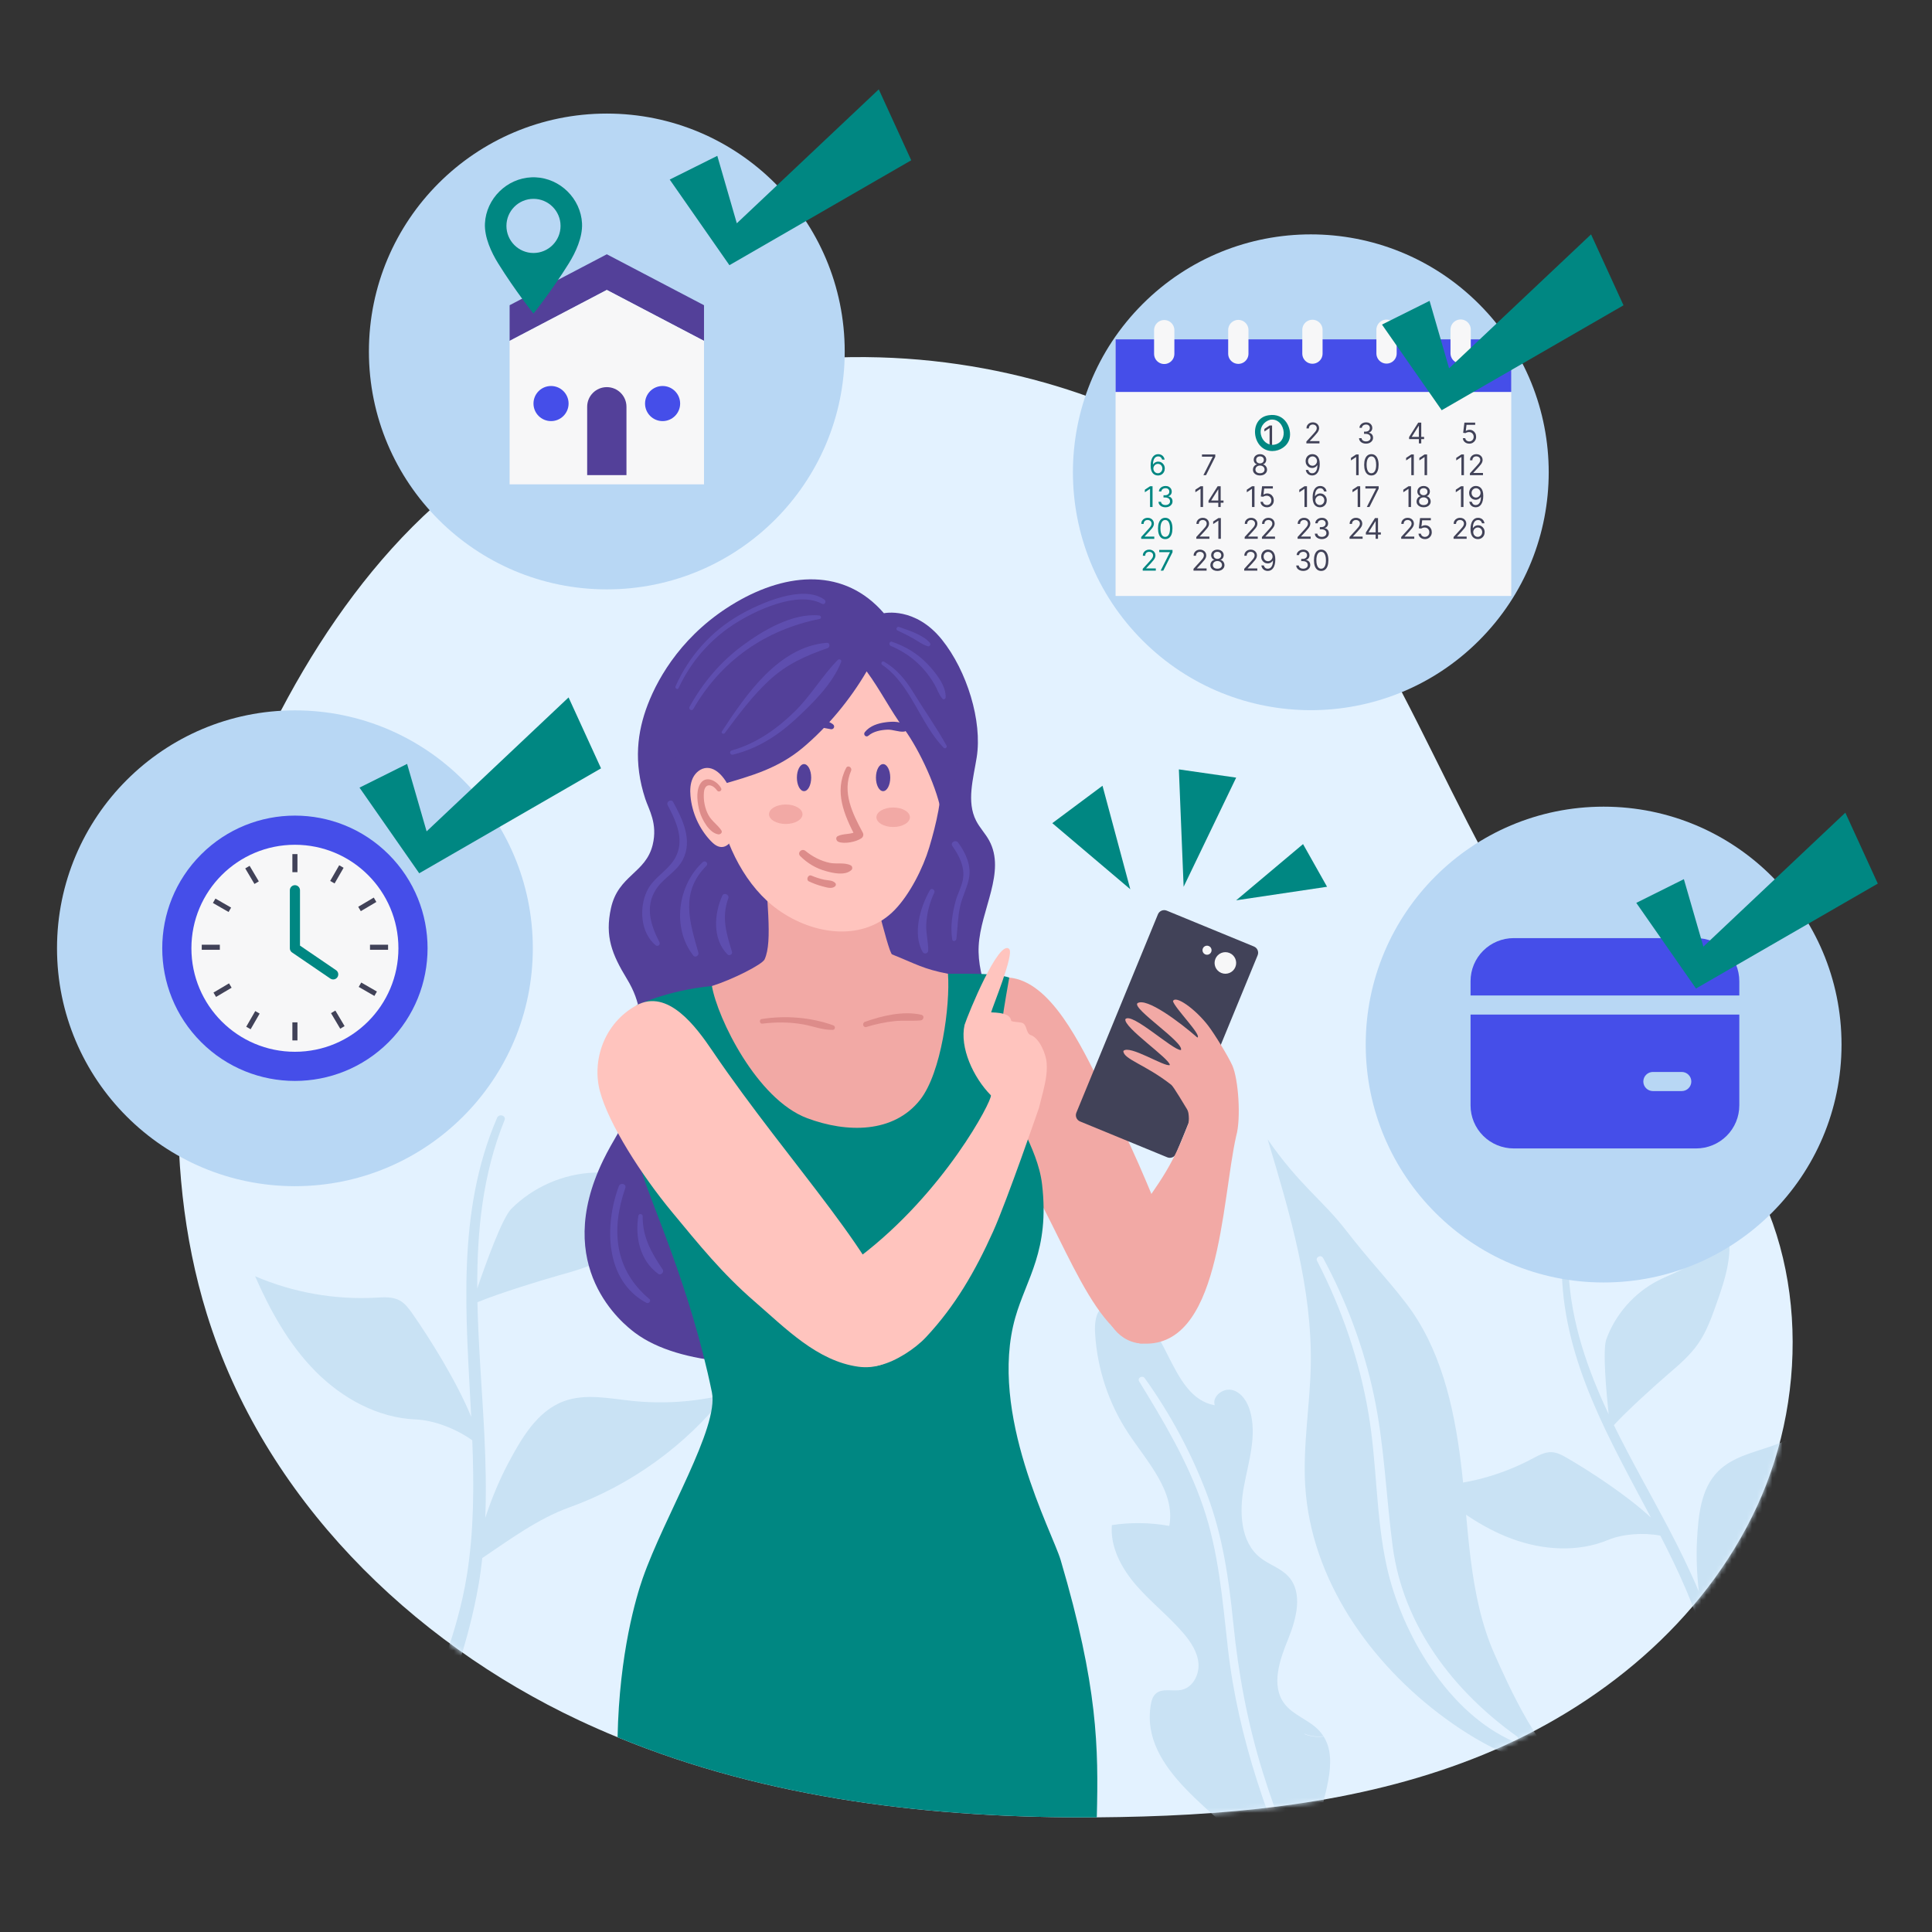<svg width="381" height="381" viewBox="0 0 381 381" fill="none" xmlns="http://www.w3.org/2000/svg">
<rect x="0" y="0" width="381" height="381" fill="#333333" stroke="none"/>
<path d="M346.474 297.104C335.851 320.055 315.209 336.72 292.547 346.017C269.885 355.313 245.219 357.889 220.889 358.331C219.357 358.361 217.825 358.376 216.294 358.391C184.16 358.597 151.577 354.863 121.79 342.595C119.23 341.544 116.685 340.424 114.163 339.242C80.963 323.637 51.991 295.359 40.775 259.088C36.096 243.962 34.572 227.884 35.288 212.004C36.119 193.716 40.135 175.618 46.863 158.732C58.202 130.302 77.457 100.66 104.181 86.799C168.432 53.492 229.796 77.404 253.129 101.773C278.214 127.97 287.899 170.68 312.336 197.549C321.221 207.31 332.598 214.442 340.736 224.897C356.121 244.655 357.096 274.16 346.474 297.104Z" fill="#E3F2FF"/>
<path d="M292.337 333.759C292.133 335.448 291.928 337.137 291.724 338.826C291.718 338.875 291.794 338.874 291.8 338.826C292.004 337.137 292.209 335.448 292.414 333.759C292.42 333.71 292.343 333.71 292.337 333.759Z" fill="#E3F2FF"/>
<mask id="mask0_45_2" style="mask-type:luminance" maskUnits="userSpaceOnUse" x="35" y="70" width="319" height="289">
<path d="M346.474 297.104C335.851 320.055 315.209 336.72 292.547 346.017C269.885 355.313 245.219 357.889 220.889 358.331C219.357 358.361 217.825 358.376 216.294 358.391C184.16 358.597 151.577 354.863 121.79 342.595C119.23 341.544 116.685 340.424 114.163 339.242C80.963 323.637 51.991 295.359 40.775 259.088C36.096 243.962 34.572 227.884 35.288 212.004C36.119 193.716 40.135 175.618 46.863 158.732C58.202 130.302 77.457 100.66 104.181 86.799C168.432 53.492 229.796 77.404 253.129 101.773C278.214 127.97 287.899 170.68 312.336 197.549C321.221 207.31 332.598 214.442 340.736 224.897C356.121 244.655 357.096 274.16 346.474 297.104Z" fill="white"/>
</mask>
<g mask="url(#mask0_45_2)">
<path d="M288.082 288.377C286.69 277.242 284.085 265.824 277.228 256.942C273.085 251.575 270.527 249.185 265.301 242.457C260.777 236.633 256.23 233.7 249.992 224.698C254.359 239.222 258.769 254.035 258.492 269.199C258.346 277.157 256.905 285.09 257.397 293.034C258.537 311.432 270.156 328.001 285.033 338.887C292.66 344.467 301.517 348.895 310.96 349.298C304.729 349.033 296.932 331.159 294.764 326.298C289.538 314.584 289.647 300.895 288.082 288.377Z" fill="#C9E2F4"/>
<path d="M259.735 248.659C264.633 258.148 268.105 268.273 269.884 278.809C271.562 288.747 271.3 299.077 273.47 308.913C276.397 322.187 285.694 337.958 298.616 343.486C299.25 343.757 299.704 342.818 299.162 342.433C286.654 333.516 276.736 320.641 274.653 305.021C273.322 295.041 273.021 284.94 270.918 275.068C268.903 265.613 265.514 256.59 260.926 248.085C260.524 247.341 259.343 247.898 259.735 248.659Z" fill="#E3F2FF"/>
<path d="M226.949 336.134C227.083 335.361 227.317 334.558 227.894 334.024C229.197 332.818 231.31 333.627 233.042 333.239C235.246 332.747 236.538 330.236 236.338 327.986C236.138 325.737 234.806 323.752 233.337 322.037C230.479 318.699 226.966 315.971 224.085 312.652C221.204 309.334 218.913 305.139 219.262 300.758C223.013 300.186 226.859 300.241 230.592 300.92C231.839 294.177 226.29 288.366 222.51 282.645C218.641 276.791 216.355 269.902 215.956 262.897C215.847 260.98 216.022 258.753 217.58 257.631C218.633 256.873 220.063 256.852 221.319 257.179C230.374 259.536 230.341 275.483 239.552 277.124C238.977 275.333 241.252 273.636 243.066 274.135C244.879 274.632 246.004 276.469 246.521 278.276C247.908 283.121 246.22 288.232 245.298 293.186C244.377 298.142 244.578 304.053 248.525 307.187C250.255 308.56 252.523 309.217 254.029 310.831C257.042 314.059 255.659 319.247 253.99 323.334C252.32 327.422 250.628 332.406 253.27 335.943C255.025 338.291 258.194 339.159 260.171 341.323C264.467 346.026 261.176 353.352 259.983 359.608C259.107 364.206 259.552 369.049 261.255 373.413C264.495 381.711 259.225 383.06 254.549 376.575C252.078 373.148 250.218 369.317 247.558 366.026C240.675 357.508 224.703 349.168 226.949 336.134Z" fill="#C9E2F4"/>
<path d="M224.656 272.429C229.501 280.32 234.185 288.167 237.217 296.974C240.371 306.135 241.077 315.61 242.16 325.166C243.166 334.031 245.198 342.716 247.907 351.21C249.367 355.79 251.017 360.309 252.781 364.782C254.347 368.752 255.81 373.098 258.092 376.712C258.391 377.185 259.155 376.887 259.006 376.327C257.79 371.769 255.495 367.417 253.787 363.018C252.047 358.536 250.427 354.005 249.001 349.414C246.015 339.798 244.219 330.101 243.21 320.093C242.334 311.398 241.135 302.921 238.033 294.7C234.983 286.616 230.791 278.804 225.75 271.789C225.284 271.139 224.221 271.72 224.656 272.429Z" fill="#E3F2FF"/>
<path d="M124.559 276.252C120.09 275.78 115.431 274.77 111.213 276.321C105.934 278.262 102.852 283.622 100.208 288.586C98.777 291.271 97.035 295.204 95.702 299.324C95.913 293.852 95.782 288.361 95.514 282.895C95.094 274.29 94.329 265.528 94.153 256.807C98.202 255.113 106.63 252.511 110.283 251.489C113.406 250.615 116.569 249.725 119.366 248.084C122.235 246.403 124.601 244.004 126.932 241.632C131.217 237.272 135.736 232.447 136.47 226.377C132.675 228.499 128.749 230.665 124.428 231.15C122.009 231.422 119.563 231.152 117.131 231.247C111.065 231.483 105.123 234.086 100.837 238.384C99.036 240.184 95.797 249.169 94.118 254.08C94.064 242.774 95.17 231.572 99.493 220.911C99.868 219.986 98.415 219.542 98.027 220.44C89.94 239.189 91.928 259.578 92.927 279.425C90.07 272.391 84.652 263.802 81.308 259.022C80.606 258.018 79.841 256.997 78.757 256.426C77.351 255.684 75.668 255.822 74.081 255.908C65.972 256.346 57.766 254.885 50.306 251.676C53.306 258.511 56.988 265.172 62.248 270.468C67.508 275.764 74.515 279.614 81.973 279.921C85.521 280.068 89.865 281.704 93.136 284.032C93.489 292.952 93.477 301.926 92.055 310.754C90.193 322.315 85.502 332.849 81.613 343.792C81.033 345.424 83.455 346.12 84.126 344.601C88.621 334.42 92.464 323.532 94.375 312.549C94.681 310.788 94.912 309.021 95.111 307.249C100.469 303.657 106.045 299.512 112.227 297.285C124.345 292.92 135.198 285.098 143.169 274.979C137.104 276.478 130.774 276.91 124.559 276.252Z" fill="#C9E2F4"/>
<path d="M349.292 285.21C345.604 286.474 341.57 287.384 338.82 290.147C335.378 293.605 334.915 298.949 334.652 303.821C334.51 306.456 334.578 310.187 335.037 313.916C333.201 309.534 331.088 305.263 328.878 301.063C325.399 294.449 321.591 287.837 318.262 281.041C320.826 278.227 326.504 273.098 329.003 270.957C331.14 269.127 333.302 267.27 334.902 264.956C336.543 262.584 337.526 259.831 338.492 257.114C340.267 252.117 342.056 246.668 340.412 241.625C338.204 244.683 335.909 247.823 332.688 249.786C330.885 250.885 328.862 251.567 326.984 252.531C322.3 254.936 318.578 259.158 316.779 264.107C316.021 266.182 316.761 274.433 317.238 278.91C313.058 270.037 309.83 260.823 309.329 250.856C309.286 249.991 307.98 250.173 308.003 251.021C308.502 268.727 317.526 284.036 325.574 299.281C320.753 294.794 313.35 290.021 308.97 287.485C308.051 286.952 307.075 286.43 306.014 286.376C304.637 286.308 303.363 287.032 302.146 287.68C295.928 290.992 288.939 292.845 281.897 293.051C286.757 297.33 292.09 301.222 298.166 303.463C304.241 305.704 311.161 306.168 317.14 303.68C319.983 302.498 323.999 302.195 327.424 302.829C330.966 309.716 334.24 316.778 336.351 324.243C339.117 334.017 339.281 344.019 340.227 354.049C340.368 355.545 342.527 355.207 342.499 353.767C342.309 344.114 341.348 334.144 338.834 324.806C338.431 323.31 337.965 321.834 337.474 320.368C340.374 315.582 343.243 310.281 347.291 306.268C355.225 298.401 360.899 288.277 363.467 277.402C359.242 280.798 354.421 283.453 349.292 285.21Z" fill="#C9E2F4"/>
</g>
<path d="M58.159 233.92C84.07 233.92 105.074 212.915 105.074 187.004C105.074 161.093 84.07 140.088 58.159 140.088C32.248 140.088 11.243 161.093 11.243 187.004C11.243 212.915 32.248 233.92 58.159 233.92Z" fill="#B8D7F4"/>
<path d="M76.656 205.502C86.873 195.285 86.873 178.721 76.656 168.504C66.439 158.288 49.875 158.288 39.658 168.504C29.441 178.721 29.441 195.285 39.658 205.502C49.875 215.719 66.439 215.719 76.656 205.502Z" fill="#454EE9"/>
<path d="M58.159 207.416C69.432 207.416 78.57 198.277 78.57 187.004C78.57 175.731 69.432 166.592 58.159 166.592C46.886 166.592 37.747 175.731 37.747 187.004C37.747 198.277 46.886 207.416 58.159 207.416Z" fill="#F7F7F8"/>
<path d="M58.159 175.562V187.004L65.707 192.151" stroke="#008782" stroke-width="2" stroke-miterlimit="10" stroke-linecap="round" stroke-linejoin="round"/>
<path d="M58.159 168.433V171.997" stroke="#414258" stroke-miterlimit="10"/>
<path d="M58.159 201.612V205.176" stroke="#414258" stroke-miterlimit="10"/>
<path d="M76.531 186.804H72.966" stroke="#414258" stroke-miterlimit="10"/>
<path d="M43.352 186.804H39.787" stroke="#414258" stroke-miterlimit="10"/>
<path d="M67.326 170.883L65.547 173.972" stroke="#414258" stroke-miterlimit="10"/>
<path d="M50.77 199.636L48.991 202.726" stroke="#414258" stroke-miterlimit="10"/>
<path d="M74.08 195.971L70.991 194.193" stroke="#414258" stroke-miterlimit="10"/>
<path d="M45.327 179.416L42.237 177.637" stroke="#414258" stroke-miterlimit="10"/>
<path d="M73.964 177.439L70.897 179.256" stroke="#414258" stroke-miterlimit="10"/>
<path d="M45.42 194.353L42.353 196.17" stroke="#414258" stroke-miterlimit="10"/>
<path d="M67.525 202.61L65.707 199.543" stroke="#414258" stroke-miterlimit="10"/>
<path d="M50.61 174.066L48.793 170.999" stroke="#414258" stroke-miterlimit="10"/>
<path d="M70.897 155.324L80.284 150.645L84.131 163.948L112.125 137.535L118.527 151.522L82.673 172.213L70.897 155.324Z" fill="#008782"/>
<path d="M119.667 116.228C145.578 116.228 166.582 95.223 166.582 69.312C166.582 43.401 145.578 22.397 119.667 22.397C93.756 22.397 72.751 43.401 72.751 69.312C72.751 95.223 93.756 116.228 119.667 116.228Z" fill="#B8D7F4"/>
<path d="M138.833 60.191V67.222L119.667 57.177L100.5 67.222V60.191L119.667 50.145L138.833 60.191Z" fill="#534099"/>
<path d="M138.833 67.222V95.511H100.5V67.222L119.667 57.177L138.833 67.222Z" fill="#F7F7F8"/>
<path d="M119.667 76.344C117.527 76.344 115.793 78.078 115.793 80.218V93.692H123.541V80.218C123.541 78.078 121.807 76.344 119.667 76.344Z" fill="#534099"/>
<path d="M112.128 79.582C112.128 81.493 110.579 83.043 108.667 83.043C106.756 83.043 105.206 81.494 105.206 79.582C105.206 77.67 106.756 76.121 108.667 76.121C110.579 76.121 112.128 77.671 112.128 79.582Z" fill="#454EE9"/>
<path d="M134.127 79.582C134.127 81.493 132.577 83.043 130.666 83.043C128.755 83.043 127.205 81.494 127.205 79.582C127.205 77.67 128.754 76.121 130.666 76.121C132.577 76.121 134.127 77.671 134.127 79.582Z" fill="#454EE9"/>
<path d="M105.587 34.968C105.457 34.959 105.336 34.959 105.206 34.959C105.077 34.959 104.956 34.959 104.826 34.968C99.943 35.162 95.884 39.172 95.634 44.047C95.497 46.795 96.911 49.803 98.237 51.937C101.592 57.346 105.206 61.841 105.206 61.841C105.206 61.841 108.821 57.346 112.176 51.937C113.502 49.803 114.917 46.795 114.779 44.047C114.529 39.172 110.47 35.162 105.587 34.968ZM105.207 49.892C102.264 49.892 99.871 47.499 99.871 44.548C99.871 41.605 102.264 39.212 105.207 39.212C108.15 39.212 110.543 41.605 110.543 44.548C110.543 47.499 108.15 49.892 105.207 49.892Z" fill="#008782"/>
<path d="M132.07 35.41L141.455 30.731L145.303 44.034L173.298 17.621L179.699 31.608L143.845 52.298L132.07 35.41Z" fill="#008782"/>
<path d="M291.673 126.31C309.995 107.988 309.995 78.283 291.673 59.962C273.352 41.64 243.647 41.64 225.325 59.962C207.004 78.283 207.004 107.988 225.325 126.31C243.647 144.631 273.352 144.631 291.673 126.31Z" fill="#B8D7F4"/>
<path d="M298.027 66.919H220V117.527H298.027V66.919Z" fill="#F7F7F8"/>
<path d="M298.027 66.919H220V77.296H298.027V66.919Z" fill="#454EE9"/>
<path d="M229.591 69.786V65.111" stroke="#F7F7F8" stroke-width="4" stroke-miterlimit="10" stroke-linecap="round" stroke-linejoin="round"/>
<path d="M244.204 69.758V65.083" stroke="#F7F7F8" stroke-width="4" stroke-miterlimit="10" stroke-linecap="round" stroke-linejoin="round"/>
<path d="M258.818 69.731V65.055" stroke="#F7F7F8" stroke-width="4" stroke-miterlimit="10" stroke-linecap="round" stroke-linejoin="round"/>
<path d="M273.433 69.703V65.027" stroke="#F7F7F8" stroke-width="4" stroke-miterlimit="10" stroke-linecap="round" stroke-linejoin="round"/>
<path d="M288.046 69.676V65" stroke="#F7F7F8" stroke-width="4" stroke-miterlimit="10" stroke-linecap="round" stroke-linejoin="round"/>
<path d="M250.861 83.91V88H250.366V84.429H250.342L249.344 85.092V84.589L250.366 83.91H250.861Z" fill="#414258"/>
<path d="M257.624 87.434V87.074L258.974 85.597C259.132 85.423 259.263 85.273 259.365 85.145C259.468 85.016 259.543 84.895 259.593 84.782C259.643 84.667 259.669 84.547 259.669 84.422C259.669 84.278 259.634 84.154 259.565 84.049C259.497 83.944 259.404 83.862 259.285 83.805C259.167 83.748 259.034 83.719 258.886 83.719C258.729 83.719 258.592 83.752 258.474 83.817C258.359 83.881 258.269 83.971 258.205 84.087C258.142 84.203 258.111 84.338 258.111 84.494H257.64C257.64 84.254 257.695 84.044 257.805 83.863C257.916 83.682 258.066 83.541 258.257 83.44C258.448 83.338 258.663 83.288 258.902 83.288C259.141 83.288 259.354 83.338 259.539 83.44C259.724 83.541 259.869 83.677 259.974 83.849C260.079 84.021 260.132 84.212 260.132 84.422C260.132 84.573 260.105 84.72 260.05 84.864C259.997 85.006 259.904 85.165 259.77 85.341C259.639 85.515 259.456 85.728 259.221 85.98L258.303 86.963V86.995H260.204V87.434H257.624Z" fill="#414258"/>
<path d="M269.392 87.49C269.128 87.49 268.893 87.445 268.687 87.354C268.482 87.263 268.319 87.138 268.198 86.977C268.078 86.814 268.013 86.626 268.002 86.411H268.505C268.516 86.543 268.561 86.657 268.641 86.753C268.721 86.847 268.825 86.921 268.955 86.972C269.084 87.024 269.227 87.05 269.384 87.05C269.56 87.05 269.715 87.02 269.851 86.959C269.987 86.897 270.094 86.812 270.171 86.703C270.248 86.594 270.287 86.467 270.287 86.323C270.287 86.173 270.249 86.04 270.175 85.926C270.1 85.81 269.991 85.72 269.847 85.654C269.703 85.589 269.528 85.556 269.32 85.556H268.993V85.117H269.32C269.482 85.117 269.625 85.088 269.747 85.029C269.871 84.971 269.968 84.888 270.037 84.782C270.108 84.675 270.143 84.55 270.143 84.406C270.143 84.268 270.112 84.147 270.051 84.045C269.99 83.942 269.903 83.862 269.791 83.805C269.681 83.748 269.55 83.719 269.4 83.719C269.259 83.719 269.126 83.745 269.001 83.797C268.877 83.848 268.776 83.922 268.697 84.019C268.618 84.115 268.576 84.231 268.569 84.366H268.09C268.098 84.152 268.162 83.964 268.284 83.803C268.405 83.641 268.563 83.514 268.759 83.424C268.956 83.333 269.172 83.288 269.408 83.288C269.661 83.288 269.878 83.339 270.059 83.442C270.24 83.543 270.379 83.677 270.476 83.843C270.574 84.009 270.622 84.189 270.622 84.382C270.622 84.613 270.562 84.809 270.44 84.971C270.321 85.134 270.158 85.246 269.951 85.309V85.341C270.209 85.383 270.411 85.493 270.556 85.67C270.701 85.846 270.774 86.064 270.774 86.323C270.774 86.546 270.713 86.746 270.592 86.923C270.472 87.098 270.309 87.237 270.101 87.338C269.893 87.439 269.657 87.49 269.392 87.49Z" fill="#414258"/>
<path d="M277.882 86.595V86.188L279.679 83.344H279.975V83.975H279.775L278.417 86.124V86.156H280.837V86.595H277.882ZM279.807 87.434V86.471V86.281V83.344H280.278V87.434H279.807Z" fill="#414258"/>
<path d="M289.748 87.49C289.514 87.49 289.303 87.443 289.115 87.35C288.927 87.257 288.777 87.129 288.664 86.966C288.55 86.804 288.489 86.619 288.478 86.411H288.957C288.976 86.596 289.06 86.749 289.209 86.871C289.359 86.99 289.539 87.05 289.748 87.05C289.916 87.05 290.065 87.011 290.195 86.933C290.327 86.854 290.43 86.746 290.505 86.609C290.581 86.471 290.619 86.314 290.619 86.14C290.619 85.961 290.58 85.802 290.501 85.662C290.424 85.521 290.317 85.41 290.181 85.329C290.046 85.248 289.891 85.206 289.716 85.205C289.591 85.204 289.462 85.223 289.331 85.263C289.199 85.302 289.09 85.352 289.005 85.413L288.542 85.357L288.789 83.344H290.914V83.783H289.205L289.061 84.989H289.085C289.169 84.923 289.274 84.868 289.401 84.824C289.527 84.78 289.659 84.758 289.796 84.758C290.046 84.758 290.269 84.818 290.465 84.937C290.662 85.056 290.817 85.218 290.928 85.425C291.042 85.631 291.098 85.867 291.098 86.132C291.098 86.393 291.04 86.626 290.922 86.831C290.807 87.034 290.647 87.195 290.443 87.314C290.239 87.431 290.008 87.49 289.748 87.49Z" fill="#414258"/>
<path d="M228.335 93.765C228.167 93.763 227.999 93.731 227.831 93.669C227.664 93.608 227.511 93.505 227.372 93.36C227.234 93.213 227.122 93.016 227.039 92.767C226.955 92.516 226.913 92.202 226.913 91.824C226.913 91.462 226.947 91.141 227.015 90.861C227.082 90.58 227.181 90.344 227.31 90.152C227.439 89.959 227.595 89.813 227.777 89.713C227.961 89.613 228.168 89.563 228.399 89.563C228.628 89.563 228.831 89.609 229.01 89.701C229.189 89.791 229.336 89.918 229.449 90.081C229.562 90.243 229.635 90.43 229.669 90.642H229.181C229.136 90.458 229.048 90.305 228.918 90.184C228.787 90.063 228.614 90.003 228.399 90.003C228.082 90.003 227.832 90.14 227.65 90.416C227.469 90.692 227.377 91.078 227.376 91.576H227.408C227.483 91.463 227.571 91.367 227.674 91.287C227.777 91.206 227.892 91.143 228.017 91.099C228.142 91.055 228.275 91.033 228.415 91.033C228.649 91.033 228.863 91.092 229.058 91.209C229.252 91.325 229.408 91.485 229.525 91.69C229.642 91.894 229.701 92.127 229.701 92.391C229.701 92.644 229.644 92.876 229.531 93.086C229.418 93.295 229.259 93.462 229.054 93.585C228.85 93.708 228.61 93.768 228.335 93.765ZM228.335 93.326C228.502 93.326 228.653 93.284 228.786 93.2C228.92 93.116 229.026 93.004 229.104 92.862C229.182 92.721 229.221 92.564 229.221 92.391C229.221 92.222 229.183 92.068 229.108 91.93C229.033 91.79 228.93 91.679 228.798 91.596C228.668 91.514 228.518 91.472 228.351 91.472C228.224 91.472 228.106 91.498 227.997 91.548C227.888 91.598 227.792 91.665 227.71 91.752C227.628 91.839 227.564 91.938 227.518 92.05C227.471 92.16 227.448 92.277 227.448 92.399C227.448 92.561 227.486 92.713 227.562 92.855C227.639 92.996 227.744 93.109 227.877 93.196C228.012 93.282 228.164 93.326 228.335 93.326Z" fill="#008782"/>
<path d="M237.315 93.709L239.144 90.09V90.058H237.035V89.619H239.656V90.082L237.834 93.709H237.315Z" fill="#414258"/>
<path d="M248.478 93.765C248.204 93.765 247.962 93.717 247.752 93.619C247.543 93.521 247.379 93.386 247.262 93.214C247.145 93.041 247.087 92.844 247.089 92.623C247.087 92.45 247.121 92.29 247.19 92.144C247.26 91.996 247.354 91.873 247.474 91.774C247.595 91.674 247.73 91.611 247.879 91.584V91.56C247.684 91.51 247.528 91.4 247.412 91.231C247.296 91.06 247.239 90.867 247.24 90.65C247.239 90.442 247.292 90.256 247.398 90.092C247.505 89.929 247.651 89.799 247.837 89.705C248.025 89.611 248.239 89.563 248.478 89.563C248.715 89.563 248.927 89.611 249.114 89.705C249.3 89.799 249.446 89.929 249.553 90.092C249.661 90.256 249.715 90.442 249.717 90.65C249.715 90.867 249.656 91.06 249.539 91.231C249.423 91.4 249.269 91.51 249.078 91.56V91.584C249.225 91.611 249.359 91.674 249.477 91.774C249.596 91.873 249.69 91.996 249.761 92.144C249.831 92.29 249.867 92.45 249.868 92.623C249.867 92.844 249.807 93.041 249.689 93.214C249.572 93.386 249.408 93.521 249.199 93.619C248.992 93.717 248.751 93.765 248.478 93.765ZM248.478 93.326C248.664 93.326 248.823 93.296 248.958 93.236C249.092 93.176 249.196 93.091 249.269 92.982C249.343 92.873 249.38 92.745 249.381 92.599C249.38 92.444 249.34 92.308 249.261 92.189C249.183 92.071 249.076 91.978 248.94 91.91C248.805 91.842 248.652 91.808 248.478 91.808C248.304 91.808 248.148 91.842 248.011 91.91C247.875 91.978 247.768 92.071 247.69 92.189C247.612 92.308 247.574 92.444 247.576 92.599C247.574 92.745 247.61 92.873 247.682 92.982C247.755 93.091 247.859 93.176 247.995 93.236C248.131 93.296 248.292 93.326 248.478 93.326ZM248.478 91.385C248.625 91.385 248.755 91.355 248.868 91.297C248.982 91.238 249.072 91.156 249.138 91.051C249.203 90.946 249.236 90.823 249.237 90.682C249.236 90.543 249.203 90.423 249.14 90.32C249.076 90.216 248.987 90.136 248.874 90.081C248.761 90.023 248.629 89.995 248.478 89.995C248.325 89.995 248.192 90.023 248.077 90.081C247.963 90.136 247.874 90.216 247.811 90.32C247.749 90.423 247.718 90.543 247.72 90.682C247.718 90.823 247.75 90.946 247.813 91.051C247.879 91.156 247.969 91.238 248.083 91.297C248.198 91.355 248.329 91.385 248.478 91.385Z" fill="#414258"/>
<path d="M258.838 89.563C259.006 89.564 259.174 89.597 259.341 89.659C259.509 89.722 259.662 89.826 259.801 89.971C259.939 90.114 260.05 90.311 260.134 90.56C260.218 90.809 260.26 91.121 260.26 91.496C260.26 91.86 260.226 92.183 260.156 92.465C260.088 92.746 259.99 92.983 259.861 93.176C259.733 93.369 259.577 93.516 259.393 93.615C259.211 93.715 259.005 93.765 258.774 93.765C258.545 93.765 258.341 93.72 258.161 93.629C257.983 93.537 257.836 93.41 257.722 93.248C257.609 93.084 257.536 92.894 257.504 92.679H257.991C258.035 92.866 258.123 93.022 258.253 93.144C258.385 93.265 258.559 93.326 258.774 93.326C259.09 93.326 259.339 93.188 259.521 92.912C259.705 92.637 259.797 92.247 259.797 91.744H259.765C259.69 91.856 259.602 91.952 259.499 92.034C259.397 92.115 259.283 92.177 259.158 92.221C259.033 92.265 258.899 92.287 258.758 92.287C258.524 92.287 258.309 92.229 258.113 92.114C257.919 91.996 257.763 91.836 257.646 91.632C257.53 91.427 257.472 91.193 257.472 90.929C257.472 90.679 257.528 90.45 257.64 90.242C257.753 90.033 257.912 89.867 258.115 89.743C258.32 89.619 258.561 89.559 258.838 89.563ZM258.838 90.003C258.67 90.003 258.519 90.044 258.385 90.128C258.252 90.211 258.146 90.323 258.067 90.464C257.99 90.604 257.951 90.759 257.951 90.929C257.951 91.1 257.989 91.255 258.063 91.395C258.139 91.533 258.242 91.644 258.373 91.726C258.505 91.807 258.654 91.848 258.822 91.848C258.949 91.848 259.067 91.823 259.176 91.774C259.285 91.723 259.38 91.655 259.461 91.568C259.544 91.48 259.608 91.381 259.655 91.271C259.702 91.159 259.725 91.042 259.725 90.921C259.725 90.761 259.686 90.612 259.609 90.472C259.533 90.332 259.428 90.219 259.294 90.132C259.16 90.046 259.009 90.003 258.838 90.003Z" fill="#414258"/>
<path d="M267.934 89.619V93.709H267.439V90.138H267.415L266.416 90.801V90.298L267.439 89.619H267.934ZM270.444 93.765C270.143 93.765 269.887 93.683 269.675 93.519C269.464 93.354 269.302 93.115 269.19 92.802C269.078 92.488 269.022 92.109 269.022 91.664C269.022 91.222 269.078 90.845 269.19 90.532C269.303 90.218 269.466 89.978 269.677 89.813C269.89 89.646 270.146 89.563 270.444 89.563C270.742 89.563 270.997 89.646 271.209 89.813C271.422 89.978 271.585 90.218 271.696 90.532C271.81 90.845 271.866 91.222 271.866 91.664C271.866 92.109 271.81 92.488 271.698 92.802C271.587 93.115 271.425 93.354 271.213 93.519C271.001 93.683 270.745 93.765 270.444 93.765ZM270.444 93.326C270.742 93.326 270.974 93.182 271.139 92.894C271.304 92.607 271.387 92.197 271.387 91.664C271.387 91.31 271.349 91.008 271.273 90.76C271.198 90.51 271.091 90.321 270.949 90.19C270.81 90.06 270.641 89.995 270.444 89.995C270.149 89.995 269.918 90.14 269.751 90.432C269.585 90.722 269.502 91.133 269.502 91.664C269.502 92.018 269.539 92.319 269.613 92.567C269.688 92.814 269.795 93.003 269.935 93.132C270.076 93.261 270.246 93.326 270.444 93.326Z" fill="#414258"/>
<path d="M278.811 89.619V93.709H278.315V90.138H278.292L277.293 90.801V90.298L278.315 89.619H278.811ZM281.425 89.619V93.709H280.93V90.138H280.906L279.907 90.801V90.298L280.93 89.619H281.425Z" fill="#414258"/>
<path d="M288.694 89.618V93.708H288.198V90.137H288.174L287.176 90.8V90.297L288.198 89.618H288.694ZM289.87 93.708V93.348L291.22 91.87C291.379 91.697 291.509 91.547 291.612 91.419C291.714 91.29 291.79 91.169 291.839 91.056C291.89 90.941 291.915 90.821 291.915 90.696C291.915 90.552 291.88 90.428 291.811 90.323C291.743 90.218 291.65 90.136 291.532 90.079C291.413 90.022 291.28 89.993 291.132 89.993C290.975 89.993 290.838 90.026 290.721 90.091C290.605 90.155 290.515 90.245 290.451 90.361C290.389 90.476 290.357 90.612 290.357 90.768H289.886C289.886 90.528 289.941 90.318 290.052 90.137C290.162 89.956 290.313 89.815 290.503 89.713C290.695 89.612 290.91 89.562 291.148 89.562C291.388 89.562 291.6 89.612 291.785 89.713C291.97 89.815 292.115 89.951 292.221 90.123C292.326 90.295 292.378 90.486 292.378 90.696C292.378 90.847 292.351 90.994 292.297 91.138C292.243 91.28 292.15 91.439 292.017 91.615C291.885 91.789 291.702 92.002 291.468 92.254L290.549 93.236V93.268H292.45V93.708H289.87Z" fill="#414258"/>
<path d="M227.288 95.894V99.985H226.793V96.414H226.769L225.77 97.077V96.573L226.793 95.894H227.288ZM229.846 100.041C229.583 100.041 229.348 99.995 229.141 99.905C228.936 99.814 228.773 99.688 228.652 99.527C228.532 99.365 228.467 99.176 228.456 98.962H228.959C228.97 99.094 229.015 99.208 229.095 99.304C229.175 99.398 229.28 99.471 229.409 99.523C229.538 99.575 229.681 99.601 229.838 99.601C230.014 99.601 230.17 99.57 230.305 99.509C230.441 99.448 230.548 99.363 230.625 99.254C230.702 99.144 230.741 99.018 230.741 98.874C230.741 98.724 230.704 98.591 230.629 98.477C230.554 98.361 230.445 98.27 230.301 98.205C230.158 98.14 229.982 98.107 229.774 98.107H229.447V97.668H229.774C229.937 97.668 230.079 97.639 230.202 97.58C230.325 97.522 230.422 97.439 230.491 97.332C230.562 97.226 230.597 97.101 230.597 96.957C230.597 96.819 230.566 96.698 230.505 96.596C230.444 96.493 230.357 96.413 230.246 96.356C230.135 96.299 230.005 96.27 229.854 96.27C229.713 96.27 229.58 96.296 229.455 96.348C229.331 96.398 229.23 96.472 229.151 96.57C229.073 96.665 229.03 96.781 229.023 96.917H228.544C228.552 96.703 228.617 96.515 228.738 96.354C228.859 96.191 229.017 96.065 229.213 95.974C229.41 95.884 229.626 95.839 229.862 95.839C230.115 95.839 230.332 95.89 230.513 95.992C230.694 96.094 230.833 96.227 230.931 96.394C231.028 96.56 231.076 96.74 231.076 96.933C231.076 97.163 231.016 97.36 230.895 97.522C230.775 97.685 230.612 97.797 230.405 97.86V97.892C230.664 97.934 230.865 98.044 231.01 98.221C231.156 98.397 231.228 98.615 231.228 98.874C231.228 99.097 231.168 99.296 231.046 99.473C230.927 99.649 230.763 99.788 230.555 99.889C230.347 99.99 230.111 100.041 229.846 100.041Z" fill="#008782"/>
<path d="M237.246 95.894V99.985H236.751V96.414H236.727L235.729 97.077V96.573L236.751 95.894H237.246ZM238.327 99.146V98.738L240.124 95.894H240.42V96.526H240.22L238.862 98.674V98.707H241.283V99.146H238.327ZM240.252 99.985V99.022V98.832V95.894H240.723V99.985H240.252Z" fill="#414258"/>
<path d="M247.393 95.894V99.985H246.898V96.414H246.874L245.875 97.077V96.573L246.898 95.894H247.393ZM249.848 100.041C249.613 100.041 249.402 99.994 249.214 99.901C249.027 99.808 248.876 99.68 248.763 99.517C248.65 99.355 248.588 99.17 248.577 98.962H249.057C249.075 99.147 249.159 99.3 249.308 99.421C249.459 99.541 249.638 99.601 249.848 99.601C250.015 99.601 250.164 99.562 250.295 99.483C250.427 99.405 250.53 99.297 250.604 99.16C250.68 99.021 250.718 98.865 250.718 98.691C250.718 98.512 250.679 98.353 250.6 98.213C250.523 98.072 250.417 97.961 250.281 97.88C250.145 97.798 249.99 97.757 249.816 97.756C249.69 97.754 249.562 97.774 249.43 97.814C249.298 97.852 249.19 97.902 249.105 97.963L248.641 97.908L248.889 95.894H251.014V96.334H249.304L249.161 97.54H249.184C249.268 97.474 249.374 97.418 249.5 97.374C249.627 97.33 249.758 97.308 249.895 97.308C250.146 97.308 250.369 97.368 250.564 97.488C250.762 97.607 250.916 97.769 251.028 97.975C251.141 98.182 251.198 98.418 251.198 98.683C251.198 98.944 251.139 99.176 251.022 99.382C250.906 99.585 250.746 99.746 250.543 99.865C250.339 99.982 250.107 100.041 249.848 100.041Z" fill="#414258"/>
<path d="M257.743 95.893V99.983H257.248V96.412H257.224L256.225 97.075V96.572L257.248 95.893H257.743ZM260.277 100.039C260.11 100.036 259.942 100.004 259.774 99.943C259.606 99.882 259.453 99.779 259.315 99.634C259.176 99.487 259.065 99.29 258.981 99.04C258.897 98.79 258.855 98.476 258.855 98.098C258.855 97.736 258.889 97.415 258.957 97.135C259.025 96.854 259.124 96.618 259.253 96.426C259.382 96.233 259.538 96.087 259.72 95.987C259.904 95.887 260.111 95.837 260.341 95.837C260.57 95.837 260.774 95.883 260.952 95.975C261.132 96.066 261.279 96.192 261.392 96.354C261.505 96.517 261.578 96.704 261.611 96.916H261.124C261.079 96.732 260.991 96.579 260.861 96.458C260.73 96.337 260.557 96.276 260.341 96.276C260.024 96.276 259.775 96.414 259.592 96.69C259.411 96.966 259.32 97.352 259.319 97.85H259.351C259.425 97.737 259.514 97.641 259.616 97.561C259.72 97.479 259.835 97.417 259.96 97.373C260.085 97.329 260.217 97.307 260.357 97.307C260.592 97.307 260.806 97.366 261 97.483C261.195 97.599 261.351 97.759 261.468 97.964C261.585 98.168 261.643 98.401 261.643 98.665C261.643 98.918 261.587 99.15 261.474 99.36C261.36 99.569 261.201 99.736 260.996 99.859C260.793 99.982 260.553 100.042 260.277 100.039ZM260.277 99.6C260.445 99.6 260.596 99.558 260.729 99.474C260.863 99.39 260.969 99.278 261.046 99.136C261.125 98.995 261.164 98.838 261.164 98.665C261.164 98.496 261.126 98.342 261.05 98.204C260.976 98.064 260.873 97.953 260.741 97.87C260.61 97.788 260.461 97.746 260.293 97.746C260.167 97.746 260.049 97.772 259.94 97.822C259.831 97.871 259.735 97.939 259.652 98.026C259.571 98.112 259.507 98.212 259.461 98.323C259.414 98.434 259.391 98.551 259.391 98.673C259.391 98.835 259.429 98.987 259.504 99.128C259.582 99.269 259.687 99.383 259.82 99.47C259.955 99.556 260.107 99.6 260.277 99.6Z" fill="#414258"/>
<path d="M268.237 95.893V99.983H267.741V96.412H267.717L266.719 97.075V96.572L267.741 95.893H268.237ZM269.541 99.983L271.37 96.364V96.332H269.261V95.893H271.881V96.356L270.06 99.983H269.541Z" fill="#414258"/>
<path d="M278.26 95.893V99.983H277.765V96.412H277.741L276.742 97.075V96.572L277.765 95.893H278.26ZM280.747 100.039C280.472 100.039 280.23 99.99 280.02 99.893C279.811 99.795 279.647 99.66 279.53 99.488C279.413 99.315 279.355 99.118 279.357 98.897C279.355 98.724 279.389 98.564 279.458 98.417C279.528 98.27 279.622 98.147 279.742 98.048C279.863 97.948 279.998 97.885 280.147 97.858V97.834C279.952 97.784 279.796 97.674 279.68 97.505C279.564 97.334 279.507 97.141 279.508 96.924C279.507 96.716 279.56 96.53 279.666 96.366C279.773 96.203 279.919 96.073 280.105 95.979C280.293 95.884 280.507 95.837 280.747 95.837C280.984 95.837 281.195 95.884 281.382 95.979C281.568 96.073 281.714 96.203 281.821 96.366C281.929 96.53 281.983 96.716 281.985 96.924C281.983 97.141 281.924 97.334 281.807 97.505C281.691 97.674 281.537 97.784 281.346 97.834V97.858C281.493 97.885 281.627 97.948 281.745 98.048C281.864 98.147 281.958 98.27 282.029 98.417C282.099 98.564 282.135 98.724 282.137 98.897C282.135 99.118 282.075 99.315 281.957 99.488C281.84 99.66 281.677 99.795 281.468 99.893C281.26 99.99 281.019 100.039 280.747 100.039ZM280.747 99.6C280.932 99.6 281.091 99.57 281.226 99.51C281.36 99.45 281.464 99.365 281.537 99.256C281.611 99.147 281.648 99.019 281.649 98.873C281.648 98.718 281.608 98.582 281.529 98.463C281.451 98.345 281.344 98.252 281.208 98.184C281.073 98.116 280.92 98.082 280.747 98.082C280.572 98.082 280.416 98.116 280.279 98.184C280.143 98.252 280.036 98.345 279.958 98.463C279.88 98.582 279.843 98.718 279.844 98.873C279.843 99.019 279.878 99.147 279.95 99.256C280.023 99.365 280.127 99.45 280.263 99.51C280.399 99.57 280.56 99.6 280.747 99.6ZM280.747 97.659C280.893 97.659 281.023 97.629 281.136 97.571C281.25 97.512 281.34 97.43 281.406 97.325C281.471 97.22 281.504 97.097 281.505 96.956C281.504 96.817 281.471 96.697 281.408 96.594C281.344 96.49 281.255 96.41 281.142 96.354C281.029 96.297 280.897 96.269 280.747 96.269C280.593 96.269 280.46 96.297 280.345 96.354C280.231 96.41 280.142 96.49 280.08 96.594C280.017 96.697 279.986 96.817 279.988 96.956C279.986 97.097 280.018 97.22 280.081 97.325C280.147 97.43 280.237 97.512 280.351 97.571C280.466 97.629 280.597 97.659 280.747 97.659Z" fill="#414258"/>
<path d="M288.606 95.893V99.983H288.111V96.412H288.087L287.089 97.075V96.572L288.111 95.893H288.606ZM291.085 95.837C291.253 95.838 291.42 95.87 291.588 95.933C291.756 95.996 291.909 96.099 292.047 96.245C292.186 96.388 292.297 96.585 292.381 96.834C292.465 97.083 292.507 97.395 292.507 97.77C292.507 98.134 292.472 98.457 292.403 98.739C292.335 99.02 292.236 99.257 292.107 99.45C291.979 99.643 291.824 99.789 291.64 99.889C291.458 99.989 291.251 100.039 291.021 100.039C290.792 100.039 290.587 99.994 290.408 99.903C290.229 99.811 290.083 99.684 289.968 99.522C289.855 99.358 289.783 99.168 289.751 98.953H290.238C290.282 99.14 290.369 99.296 290.5 99.418C290.631 99.539 290.805 99.6 291.021 99.6C291.336 99.6 291.585 99.462 291.768 99.186C291.951 98.911 292.043 98.521 292.043 98.018H292.011C291.937 98.13 291.848 98.226 291.746 98.308C291.643 98.389 291.529 98.451 291.404 98.495C291.279 98.539 291.146 98.561 291.005 98.561C290.771 98.561 290.556 98.503 290.36 98.388C290.165 98.27 290.01 98.11 289.892 97.906C289.777 97.701 289.719 97.467 289.719 97.203C289.719 96.953 289.775 96.724 289.886 96.516C290 96.307 290.158 96.141 290.362 96.017C290.567 95.893 290.808 95.833 291.085 95.837ZM291.085 96.276C290.917 96.276 290.766 96.318 290.631 96.402C290.498 96.485 290.392 96.597 290.314 96.738C290.237 96.878 290.198 97.033 290.198 97.203C290.198 97.374 290.235 97.529 290.31 97.668C290.386 97.807 290.489 97.918 290.619 98C290.751 98.081 290.901 98.122 291.069 98.122C291.195 98.122 291.313 98.097 291.422 98.048C291.531 97.997 291.627 97.929 291.708 97.842C291.79 97.754 291.855 97.655 291.902 97.545C291.948 97.433 291.971 97.316 291.971 97.195C291.971 97.035 291.933 96.886 291.856 96.746C291.78 96.606 291.675 96.493 291.54 96.406C291.407 96.32 291.255 96.276 291.085 96.276Z" fill="#414258"/>
<path d="M225.049 106.259V105.9L226.399 104.422C226.557 104.249 226.688 104.098 226.79 103.971C226.893 103.841 226.969 103.72 227.018 103.607C227.068 103.493 227.094 103.373 227.094 103.248C227.094 103.104 227.059 102.979 226.99 102.874C226.922 102.769 226.829 102.688 226.71 102.631C226.592 102.573 226.459 102.545 226.311 102.545C226.154 102.545 226.017 102.577 225.899 102.642C225.784 102.706 225.694 102.796 225.63 102.912C225.567 103.028 225.536 103.164 225.536 103.32H225.065C225.065 103.08 225.12 102.869 225.23 102.688C225.341 102.507 225.491 102.366 225.682 102.265C225.873 102.164 226.088 102.113 226.327 102.113C226.566 102.113 226.779 102.164 226.964 102.265C227.149 102.366 227.294 102.503 227.399 102.674C227.504 102.846 227.557 103.037 227.557 103.248C227.557 103.398 227.53 103.545 227.475 103.689C227.422 103.831 227.329 103.991 227.196 104.166C227.064 104.341 226.881 104.554 226.646 104.805L225.728 105.788V105.82H227.629V106.259H225.049ZM229.788 106.315C229.487 106.315 229.231 106.233 229.019 106.07C228.807 105.904 228.645 105.665 228.534 105.353C228.422 105.038 228.366 104.659 228.366 104.214C228.366 103.772 228.422 103.395 228.534 103.082C228.647 102.768 228.809 102.528 229.021 102.363C229.234 102.196 229.49 102.113 229.788 102.113C230.086 102.113 230.341 102.196 230.553 102.363C230.766 102.528 230.928 102.768 231.04 103.082C231.153 103.395 231.21 103.772 231.21 104.214C231.21 104.659 231.154 105.038 231.042 105.353C230.93 105.665 230.768 105.904 230.557 106.07C230.345 106.233 230.089 106.315 229.788 106.315ZM229.788 105.876C230.086 105.876 230.318 105.732 230.483 105.444C230.648 105.157 230.73 104.747 230.73 104.214C230.73 103.86 230.693 103.559 230.617 103.31C230.542 103.061 230.434 102.871 230.293 102.74C230.153 102.61 229.985 102.545 229.788 102.545C229.492 102.545 229.261 102.69 229.095 102.982C228.928 103.272 228.845 103.683 228.845 104.214C228.845 104.568 228.882 104.869 228.957 105.117C229.032 105.365 229.139 105.553 229.279 105.682C229.42 105.811 229.589 105.876 229.788 105.876Z" fill="#008782"/>
<path d="M235.919 106.258V105.899L237.269 104.421C237.427 104.248 237.558 104.097 237.66 103.97C237.763 103.84 237.839 103.719 237.888 103.606C237.939 103.492 237.964 103.372 237.964 103.247C237.964 103.103 237.929 102.978 237.86 102.873C237.792 102.768 237.699 102.687 237.58 102.63C237.462 102.572 237.329 102.544 237.181 102.544C237.024 102.544 236.887 102.576 236.77 102.642C236.654 102.705 236.564 102.795 236.5 102.911C236.437 103.027 236.406 103.163 236.406 103.319H235.935C235.935 103.079 235.99 102.869 236.1 102.687C236.211 102.506 236.361 102.365 236.552 102.264C236.744 102.163 236.959 102.112 237.197 102.112C237.437 102.112 237.649 102.163 237.834 102.264C238.019 102.365 238.164 102.502 238.269 102.673C238.375 102.845 238.427 103.036 238.427 103.247C238.427 103.397 238.4 103.544 238.345 103.688C238.292 103.83 238.199 103.99 238.066 104.165C237.934 104.34 237.751 104.553 237.516 104.804L236.598 105.787V105.819H238.499V106.258H235.919ZM240.762 102.168V106.258H240.266V102.687H240.243L239.244 103.35V102.847L240.266 102.168H240.762Z" fill="#414258"/>
<path d="M245.454 106.258V105.899L246.804 104.421C246.962 104.248 247.093 104.097 247.195 103.97C247.298 103.84 247.374 103.719 247.423 103.606C247.473 103.492 247.499 103.372 247.499 103.247C247.499 103.103 247.464 102.978 247.395 102.873C247.327 102.768 247.234 102.687 247.115 102.63C246.997 102.572 246.864 102.544 246.716 102.544C246.559 102.544 246.422 102.576 246.304 102.642C246.189 102.705 246.099 102.795 246.035 102.911C245.972 103.027 245.941 103.163 245.941 103.319H245.47C245.47 103.079 245.525 102.869 245.635 102.687C245.746 102.506 245.896 102.365 246.087 102.264C246.278 102.163 246.493 102.112 246.732 102.112C246.971 102.112 247.184 102.163 247.369 102.264C247.554 102.365 247.699 102.502 247.804 102.673C247.909 102.845 247.962 103.036 247.962 103.247C247.962 103.397 247.935 103.544 247.88 103.688C247.827 103.83 247.734 103.99 247.601 104.165C247.469 104.34 247.286 104.553 247.051 104.804L246.133 105.787V105.819H248.034V106.258H245.454ZM248.859 106.258V105.899L250.209 104.421C250.367 104.248 250.498 104.097 250.6 103.97C250.703 103.84 250.779 103.719 250.828 103.606C250.879 103.492 250.904 103.372 250.904 103.247C250.904 103.103 250.869 102.978 250.8 102.873C250.732 102.768 250.639 102.687 250.52 102.63C250.402 102.572 250.269 102.544 250.121 102.544C249.964 102.544 249.827 102.576 249.71 102.642C249.594 102.705 249.504 102.795 249.44 102.911C249.377 103.027 249.346 103.163 249.346 103.319H248.875C248.875 103.079 248.93 102.869 249.04 102.687C249.151 102.506 249.301 102.365 249.492 102.264C249.684 102.163 249.899 102.112 250.137 102.112C250.377 102.112 250.589 102.163 250.774 102.264C250.959 102.365 251.104 102.502 251.209 102.673C251.315 102.845 251.367 103.036 251.367 103.247C251.367 103.397 251.34 103.544 251.285 103.688C251.232 103.83 251.139 103.99 251.006 104.165C250.874 104.34 250.691 104.553 250.456 104.804L249.538 105.787V105.819H251.439V106.258H248.859Z" fill="#414258"/>
<path d="M255.891 106.258V105.899L257.241 104.421C257.4 104.248 257.53 104.097 257.633 103.97C257.735 103.84 257.811 103.719 257.86 103.606C257.911 103.492 257.936 103.372 257.936 103.247C257.936 103.103 257.902 102.978 257.832 102.873C257.765 102.768 257.671 102.687 257.553 102.63C257.434 102.572 257.301 102.544 257.153 102.544C256.996 102.544 256.859 102.576 256.742 102.642C256.626 102.705 256.536 102.795 256.472 102.911C256.41 103.027 256.379 103.163 256.379 103.319H255.907C255.907 103.079 255.963 102.869 256.073 102.687C256.184 102.506 256.334 102.365 256.524 102.264C256.716 102.163 256.931 102.112 257.169 102.112C257.409 102.112 257.621 102.163 257.807 102.264C257.992 102.365 258.137 102.502 258.242 102.673C258.347 102.845 258.4 103.036 258.4 103.247C258.4 103.397 258.372 103.544 258.318 103.688C258.265 103.83 258.171 103.99 258.038 104.165C257.906 104.34 257.723 104.553 257.489 104.804L256.57 105.787V105.819H258.472V106.258H255.891ZM260.678 106.314C260.415 106.314 260.18 106.269 259.973 106.178C259.768 106.088 259.605 105.962 259.484 105.801C259.364 105.639 259.299 105.45 259.288 105.236H259.792C259.802 105.368 259.848 105.481 259.927 105.577C260.007 105.672 260.112 105.745 260.241 105.797C260.37 105.849 260.513 105.875 260.67 105.875C260.846 105.875 261.002 105.844 261.138 105.783C261.274 105.722 261.38 105.637 261.457 105.527C261.534 105.418 261.573 105.292 261.573 105.148C261.573 104.997 261.536 104.865 261.461 104.75C261.387 104.635 261.278 104.544 261.134 104.479C260.99 104.414 260.814 104.381 260.606 104.381H260.279V103.942H260.606C260.769 103.942 260.911 103.912 261.034 103.854C261.158 103.795 261.254 103.713 261.323 103.606C261.394 103.5 261.429 103.374 261.429 103.231C261.429 103.092 261.399 102.972 261.337 102.869C261.276 102.767 261.19 102.687 261.078 102.63C260.967 102.572 260.837 102.544 260.686 102.544C260.545 102.544 260.412 102.57 260.287 102.622C260.163 102.672 260.062 102.746 259.983 102.843C259.905 102.939 259.862 103.055 259.856 103.191H259.376C259.384 102.976 259.449 102.789 259.57 102.628C259.691 102.465 259.85 102.339 260.045 102.248C260.242 102.158 260.459 102.112 260.694 102.112C260.947 102.112 261.164 102.164 261.345 102.266C261.527 102.367 261.666 102.501 261.763 102.667C261.86 102.834 261.909 103.014 261.909 103.207C261.909 103.437 261.848 103.633 261.727 103.796C261.607 103.958 261.444 104.071 261.238 104.133V104.165C261.496 104.208 261.698 104.318 261.843 104.495C261.988 104.671 262.06 104.888 262.06 105.148C262.06 105.37 262 105.57 261.879 105.747C261.759 105.923 261.595 106.061 261.387 106.162C261.18 106.264 260.943 106.314 260.678 106.314Z" fill="#414258"/>
<path d="M266.134 106.258V105.899L267.484 104.421C267.643 104.248 267.773 104.097 267.876 103.97C267.978 103.84 268.054 103.719 268.103 103.606C268.154 103.492 268.179 103.372 268.179 103.247C268.179 103.103 268.145 102.978 268.075 102.873C268.007 102.768 267.914 102.687 267.796 102.63C267.677 102.572 267.544 102.544 267.396 102.544C267.239 102.544 267.102 102.576 266.985 102.642C266.869 102.705 266.779 102.795 266.715 102.911C266.653 103.027 266.621 103.163 266.621 103.319H266.15C266.15 103.079 266.205 102.869 266.316 102.687C266.426 102.506 266.577 102.365 266.767 102.264C266.959 102.163 267.174 102.112 267.412 102.112C267.652 102.112 267.864 102.163 268.049 102.264C268.234 102.365 268.38 102.502 268.485 102.673C268.59 102.845 268.642 103.036 268.642 103.247C268.642 103.397 268.615 103.544 268.561 103.688C268.507 103.83 268.414 103.99 268.281 104.165C268.149 104.34 267.966 104.553 267.732 104.804L266.813 105.787V105.819H268.714V106.258H266.134ZM269.355 105.42V105.012L271.153 102.168H271.448V102.799H271.249L269.891 104.948V104.98H272.311V105.42H269.355ZM271.281 106.258V105.296V105.106V102.168H271.752V106.258H271.281Z" fill="#414258"/>
<path d="M276.32 106.258V105.899L277.67 104.421C277.828 104.248 277.959 104.097 278.061 103.97C278.164 103.84 278.24 103.719 278.289 103.606C278.34 103.492 278.365 103.372 278.365 103.247C278.365 103.103 278.33 102.978 278.261 102.873C278.193 102.768 278.1 102.687 277.981 102.63C277.863 102.572 277.73 102.544 277.582 102.544C277.425 102.544 277.288 102.576 277.171 102.642C277.055 102.705 276.965 102.795 276.901 102.911C276.838 103.027 276.807 103.163 276.807 103.319H276.336C276.336 103.079 276.391 102.869 276.501 102.687C276.612 102.506 276.762 102.365 276.953 102.264C277.145 102.163 277.36 102.112 277.598 102.112C277.838 102.112 278.05 102.163 278.235 102.264C278.42 102.365 278.565 102.502 278.67 102.673C278.776 102.845 278.828 103.036 278.828 103.247C278.828 103.397 278.801 103.544 278.746 103.688C278.693 103.83 278.6 103.99 278.467 104.165C278.335 104.34 278.152 104.553 277.917 104.804L276.999 105.787V105.819H278.9V106.258H276.32ZM281.003 106.314C280.769 106.314 280.558 106.268 280.37 106.174C280.182 106.081 280.032 105.953 279.919 105.791C279.805 105.629 279.743 105.443 279.733 105.236H280.212C280.231 105.421 280.315 105.574 280.464 105.695C280.614 105.815 280.794 105.875 281.003 105.875C281.171 105.875 281.32 105.836 281.45 105.757C281.582 105.678 281.685 105.571 281.76 105.433C281.836 105.295 281.874 105.139 281.874 104.964C281.874 104.786 281.834 104.627 281.756 104.487C281.679 104.346 281.572 104.235 281.436 104.153C281.301 104.072 281.145 104.031 280.971 104.03C280.846 104.028 280.717 104.047 280.586 104.087C280.454 104.126 280.345 104.176 280.26 104.237L279.797 104.181L280.044 102.168H282.169V102.608H280.46L280.316 103.814H280.34C280.424 103.747 280.529 103.692 280.656 103.648C280.782 103.604 280.914 103.582 281.051 103.582C281.301 103.582 281.524 103.642 281.72 103.762C281.917 103.88 282.071 104.043 282.183 104.249C282.296 104.456 282.353 104.691 282.353 104.956C282.353 105.217 282.294 105.45 282.177 105.655C282.061 105.859 281.902 106.02 281.698 106.138C281.494 106.256 281.263 106.314 281.003 106.314Z" fill="#414258"/>
<path d="M286.651 106.258V105.899L288.001 104.421C288.16 104.248 288.29 104.097 288.393 103.97C288.495 103.84 288.571 103.719 288.62 103.606C288.671 103.492 288.696 103.372 288.696 103.247C288.696 103.103 288.662 102.978 288.592 102.873C288.524 102.768 288.431 102.687 288.313 102.63C288.194 102.572 288.061 102.544 287.913 102.544C287.756 102.544 287.619 102.576 287.502 102.642C287.386 102.705 287.296 102.795 287.232 102.911C287.17 103.027 287.138 103.163 287.138 103.319H286.667C286.667 103.079 286.722 102.869 286.833 102.687C286.943 102.506 287.094 102.365 287.284 102.264C287.476 102.163 287.691 102.112 287.929 102.112C288.169 102.112 288.381 102.163 288.566 102.264C288.751 102.365 288.897 102.502 289.002 102.673C289.107 102.845 289.16 103.036 289.16 103.247C289.16 103.397 289.132 103.544 289.078 103.688C289.024 103.83 288.931 103.99 288.798 104.165C288.666 104.34 288.483 104.553 288.249 104.804L287.33 105.787V105.819H289.231V106.258H286.651ZM291.414 106.314C291.247 106.312 291.079 106.28 290.911 106.218C290.743 106.157 290.59 106.054 290.452 105.909C290.313 105.762 290.202 105.565 290.118 105.316C290.034 105.065 289.992 104.751 289.992 104.373C289.992 104.011 290.026 103.69 290.094 103.41C290.162 103.129 290.261 102.893 290.39 102.701C290.519 102.508 290.675 102.362 290.857 102.262C291.041 102.162 291.248 102.112 291.478 102.112C291.707 102.112 291.911 102.158 292.089 102.25C292.269 102.341 292.416 102.467 292.529 102.63C292.642 102.792 292.715 102.979 292.748 103.191H292.261C292.216 103.007 292.128 102.855 291.997 102.733C291.867 102.612 291.694 102.552 291.478 102.552C291.161 102.552 290.912 102.689 290.729 102.965C290.548 103.241 290.457 103.627 290.456 104.125H290.488C290.562 104.012 290.651 103.916 290.753 103.836C290.857 103.755 290.972 103.692 291.097 103.648C291.222 103.604 291.354 103.582 291.494 103.582C291.729 103.582 291.943 103.641 292.137 103.758C292.332 103.874 292.487 104.034 292.605 104.239C292.722 104.443 292.78 104.677 292.78 104.94C292.78 105.193 292.724 105.425 292.611 105.635C292.497 105.844 292.338 106.011 292.133 106.134C291.93 106.257 291.69 106.317 291.414 106.314ZM291.414 105.875C291.582 105.875 291.733 105.833 291.866 105.749C292 105.665 292.106 105.553 292.183 105.412C292.262 105.27 292.301 105.113 292.301 104.94C292.301 104.771 292.263 104.617 292.187 104.479C292.113 104.339 292.009 104.228 291.878 104.145C291.747 104.063 291.598 104.022 291.43 104.022C291.304 104.022 291.186 104.047 291.077 104.097C290.968 104.147 290.872 104.215 290.789 104.301C290.708 104.388 290.644 104.487 290.597 104.599C290.551 104.709 290.528 104.826 290.528 104.948C290.528 105.111 290.566 105.262 290.641 105.404C290.719 105.545 290.824 105.658 290.957 105.745C291.091 105.832 291.244 105.875 291.414 105.875Z" fill="#414258"/>
<path d="M225.351 112.535V112.176L226.701 110.698C226.86 110.525 226.99 110.374 227.093 110.246C227.195 110.117 227.271 109.996 227.321 109.883C227.371 109.768 227.396 109.649 227.396 109.523C227.396 109.38 227.362 109.255 227.293 109.15C227.225 109.045 227.131 108.964 227.013 108.906C226.894 108.849 226.761 108.821 226.614 108.821C226.456 108.821 226.319 108.853 226.202 108.918C226.086 108.982 225.996 109.072 225.933 109.188C225.87 109.304 225.839 109.44 225.839 109.595H225.367C225.367 109.356 225.423 109.145 225.533 108.964C225.644 108.783 225.794 108.642 225.984 108.541C226.176 108.44 226.391 108.389 226.63 108.389C226.869 108.389 227.082 108.44 227.267 108.541C227.452 108.642 227.597 108.779 227.702 108.95C227.807 109.122 227.86 109.313 227.86 109.523C227.86 109.674 227.832 109.821 227.778 109.965C227.725 110.107 227.631 110.266 227.498 110.442C227.366 110.617 227.183 110.83 226.949 111.081L226.03 112.064V112.096H227.932V112.535H225.351ZM228.884 112.535L230.714 108.916V108.884H228.605V108.445H231.225V108.908L229.404 112.535H228.884Z" fill="#008782"/>
<path d="M235.366 112.535V112.176L236.716 110.698C236.875 110.525 237.005 110.374 237.108 110.246C237.21 110.117 237.286 109.996 237.336 109.883C237.386 109.768 237.411 109.649 237.411 109.523C237.411 109.38 237.377 109.255 237.308 109.15C237.24 109.045 237.146 108.964 237.028 108.906C236.909 108.849 236.776 108.821 236.629 108.821C236.471 108.821 236.334 108.853 236.217 108.918C236.101 108.982 236.011 109.072 235.948 109.188C235.885 109.304 235.854 109.44 235.854 109.595H235.382C235.382 109.356 235.438 109.145 235.548 108.964C235.659 108.783 235.809 108.642 235.999 108.541C236.191 108.44 236.406 108.389 236.645 108.389C236.884 108.389 237.097 108.44 237.282 108.541C237.467 108.642 237.612 108.779 237.717 108.95C237.822 109.122 237.875 109.313 237.875 109.523C237.875 109.674 237.847 109.821 237.793 109.965C237.74 110.107 237.646 110.266 237.513 110.442C237.381 110.617 237.198 110.83 236.964 111.081L236.045 112.064V112.096H237.947V112.535H235.366ZM240.082 112.591C239.807 112.591 239.565 112.542 239.355 112.445C239.146 112.347 238.983 112.212 238.865 112.04C238.748 111.867 238.69 111.67 238.692 111.449C238.69 111.276 238.724 111.116 238.793 110.969C238.863 110.822 238.957 110.698 239.077 110.6C239.198 110.5 239.333 110.437 239.482 110.41V110.386C239.287 110.336 239.131 110.226 239.015 110.057C238.899 109.886 238.842 109.693 238.843 109.476C238.842 109.268 238.895 109.082 239.001 108.918C239.108 108.755 239.254 108.625 239.441 108.531C239.628 108.436 239.842 108.389 240.082 108.389C240.319 108.389 240.53 108.436 240.717 108.531C240.903 108.625 241.05 108.755 241.156 108.918C241.264 109.082 241.318 109.268 241.32 109.476C241.318 109.693 241.259 109.886 241.142 110.057C241.026 110.226 240.872 110.336 240.681 110.386V110.41C240.829 110.437 240.962 110.5 241.08 110.6C241.199 110.698 241.293 110.822 241.364 110.969C241.434 111.116 241.47 111.276 241.472 111.449C241.47 111.67 241.41 111.867 241.292 112.04C241.175 112.212 241.012 112.347 240.803 112.445C240.595 112.542 240.355 112.591 240.082 112.591ZM240.082 112.152C240.267 112.152 240.426 112.122 240.561 112.062C240.695 112.002 240.799 111.917 240.872 111.808C240.946 111.699 240.983 111.571 240.984 111.425C240.983 111.27 240.943 111.134 240.864 111.015C240.786 110.897 240.679 110.804 240.543 110.736C240.408 110.668 240.255 110.634 240.082 110.634C239.907 110.634 239.751 110.668 239.614 110.736C239.478 110.804 239.371 110.897 239.293 111.015C239.216 111.134 239.178 111.27 239.179 111.425C239.178 111.571 239.213 111.699 239.285 111.808C239.358 111.917 239.462 112.002 239.598 112.062C239.734 112.122 239.895 112.152 240.082 112.152ZM240.082 110.211C240.228 110.211 240.358 110.181 240.471 110.123C240.586 110.064 240.675 109.982 240.741 109.877C240.806 109.772 240.839 109.649 240.84 109.508C240.839 109.369 240.807 109.249 240.743 109.146C240.679 109.042 240.59 108.962 240.477 108.906C240.364 108.849 240.232 108.821 240.082 108.821C239.928 108.821 239.795 108.849 239.68 108.906C239.566 108.962 239.477 109.042 239.415 109.146C239.352 109.249 239.321 109.369 239.323 109.508C239.321 109.649 239.353 109.772 239.417 109.877C239.482 109.982 239.572 110.064 239.686 110.123C239.801 110.181 239.932 110.211 240.082 110.211Z" fill="#414258"/>
<path d="M245.366 112.534V112.175L246.716 110.697C246.875 110.524 247.005 110.374 247.108 110.246C247.21 110.117 247.286 109.995 247.335 109.882C247.386 109.768 247.411 109.648 247.411 109.523C247.411 109.379 247.377 109.254 247.307 109.149C247.24 109.044 247.146 108.963 247.028 108.906C246.909 108.848 246.776 108.82 246.628 108.82C246.471 108.82 246.334 108.852 246.217 108.918C246.101 108.982 246.011 109.071 245.947 109.187C245.885 109.303 245.854 109.439 245.854 109.595H245.382C245.382 109.355 245.437 109.145 245.548 108.964C245.659 108.782 245.809 108.641 245.999 108.54C246.191 108.439 246.406 108.388 246.644 108.388C246.884 108.388 247.096 108.439 247.282 108.54C247.467 108.641 247.612 108.778 247.717 108.95C247.822 109.121 247.875 109.312 247.875 109.523C247.875 109.673 247.847 109.82 247.793 109.964C247.74 110.107 247.646 110.266 247.513 110.441C247.381 110.616 247.198 110.829 246.964 111.081L246.045 112.063V112.095H247.947V112.534H245.366ZM250.073 108.388C250.241 108.39 250.409 108.422 250.577 108.484C250.745 108.547 250.898 108.651 251.036 108.796C251.175 108.94 251.286 109.136 251.37 109.385C251.453 109.634 251.495 109.946 251.495 110.322C251.495 110.685 251.461 111.008 251.392 111.29C251.324 111.571 251.225 111.808 251.096 112.001C250.968 112.194 250.812 112.341 250.629 112.441C250.446 112.54 250.24 112.59 250.01 112.59C249.781 112.59 249.576 112.545 249.396 112.455C249.218 112.363 249.072 112.236 248.957 112.073C248.844 111.909 248.771 111.72 248.739 111.504H249.227C249.271 111.692 249.358 111.847 249.488 111.969C249.62 112.09 249.794 112.151 250.01 112.151C250.325 112.151 250.574 112.013 250.756 111.738C250.94 111.462 251.032 111.073 251.032 110.569H251C250.926 110.681 250.837 110.778 250.735 110.859C250.632 110.94 250.518 111.003 250.393 111.047C250.268 111.091 250.135 111.112 249.994 111.112C249.759 111.112 249.544 111.055 249.349 110.939C249.154 110.822 248.998 110.661 248.881 110.457C248.765 110.252 248.707 110.018 248.707 109.754C248.707 109.504 248.763 109.275 248.875 109.067C248.988 108.858 249.147 108.692 249.351 108.568C249.556 108.444 249.797 108.384 250.073 108.388ZM250.073 108.828C249.906 108.828 249.755 108.87 249.62 108.954C249.487 109.036 249.381 109.148 249.303 109.289C249.225 109.429 249.187 109.584 249.187 109.754C249.187 109.925 249.224 110.08 249.299 110.22C249.374 110.358 249.478 110.469 249.608 110.551C249.74 110.632 249.89 110.673 250.058 110.673C250.184 110.673 250.302 110.648 250.411 110.599C250.52 110.549 250.615 110.48 250.697 110.394C250.779 110.306 250.844 110.206 250.89 110.096C250.937 109.984 250.96 109.868 250.96 109.746C250.96 109.587 250.922 109.437 250.844 109.297C250.768 109.157 250.663 109.044 250.529 108.958C250.396 108.871 250.244 108.828 250.073 108.828Z" fill="#414258"/>
<path d="M257.007 112.59C256.743 112.59 256.508 112.545 256.302 112.455C256.097 112.364 255.934 112.238 255.812 112.077C255.693 111.915 255.627 111.726 255.617 111.512H256.12C256.131 111.644 256.176 111.758 256.256 111.853C256.336 111.948 256.44 112.021 256.569 112.073C256.698 112.125 256.842 112.151 256.999 112.151C257.174 112.151 257.33 112.12 257.466 112.059C257.602 111.998 257.708 111.913 257.786 111.803C257.863 111.694 257.901 111.568 257.901 111.424C257.901 111.274 257.864 111.141 257.79 111.027C257.715 110.911 257.606 110.82 257.462 110.755C257.318 110.69 257.142 110.657 256.935 110.657H256.607V110.218H256.935C257.097 110.218 257.24 110.188 257.362 110.13C257.486 110.071 257.583 109.989 257.652 109.882C257.722 109.776 257.758 109.651 257.758 109.507C257.758 109.368 257.727 109.248 257.666 109.145C257.604 109.043 257.518 108.963 257.406 108.906C257.296 108.848 257.165 108.82 257.015 108.82C256.874 108.82 256.74 108.846 256.615 108.898C256.491 108.948 256.39 109.022 256.312 109.119C256.233 109.215 256.191 109.331 256.184 109.467H255.705C255.713 109.252 255.777 109.065 255.898 108.904C256.019 108.741 256.178 108.615 256.374 108.524C256.571 108.434 256.787 108.388 257.023 108.388C257.276 108.388 257.493 108.44 257.674 108.542C257.855 108.643 257.994 108.777 258.091 108.944C258.188 109.11 258.237 109.29 258.237 109.483C258.237 109.713 258.176 109.91 258.055 110.072C257.935 110.234 257.772 110.347 257.566 110.409V110.441C257.824 110.484 258.026 110.594 258.171 110.771C258.316 110.947 258.389 111.164 258.389 111.424C258.389 111.646 258.328 111.846 258.207 112.023C258.087 112.199 257.923 112.337 257.716 112.439C257.508 112.54 257.272 112.59 257.007 112.59ZM260.54 112.59C260.239 112.59 259.982 112.508 259.771 112.345C259.559 112.18 259.397 111.941 259.285 111.628C259.174 111.314 259.118 110.934 259.118 110.489C259.118 110.047 259.174 109.67 259.285 109.357C259.399 109.043 259.561 108.803 259.773 108.638C259.986 108.472 260.241 108.388 260.54 108.388C260.838 108.388 261.093 108.472 261.305 108.638C261.518 108.803 261.68 109.043 261.792 109.357C261.905 109.67 261.962 110.047 261.962 110.489C261.962 110.934 261.906 111.314 261.794 111.628C261.682 111.941 261.52 112.18 261.308 112.345C261.097 112.508 260.841 112.59 260.54 112.59ZM260.54 112.151C260.838 112.151 261.07 112.007 261.235 111.72C261.4 111.432 261.482 111.022 261.482 110.489C261.482 110.135 261.444 109.834 261.368 109.585C261.294 109.336 261.186 109.146 261.045 109.015C260.905 108.885 260.737 108.82 260.54 108.82C260.244 108.82 260.013 108.966 259.847 109.257C259.68 109.547 259.597 109.958 259.597 110.489C259.597 110.844 259.634 111.144 259.709 111.392C259.783 111.64 259.891 111.828 260.03 111.957C260.171 112.086 260.341 112.151 260.54 112.151Z" fill="#414258"/>
<path d="M250.155 81.894C246.114 82.516 246.923 88.943 250.911 88.951C252.406 88.954 253.946 87.971 254.311 86.473C254.799 84.477 253.413 81.344 250.155 81.894ZM251.262 87.704C249.995 87.885 248.927 86.938 248.667 85.732C248.361 84.311 249.215 83.106 250.522 82.766C252.127 82.535 253.079 83.963 253.147 85.237C253.216 86.528 252.467 87.532 251.262 87.704Z" fill="#008782"/>
<path d="M272.534 64.007L281.92 59.329L285.768 72.632L313.763 46.219L320.164 60.206L284.31 80.896L272.534 64.007Z" fill="#008782"/>
<path d="M316.243 252.91C342.154 252.91 363.159 231.905 363.159 205.994C363.159 180.083 342.154 159.078 316.243 159.078C290.332 159.078 269.327 180.083 269.327 205.994C269.327 231.905 290.332 252.91 316.243 252.91Z" fill="#B8D7F4"/>
<path d="M298.518 185C296.259 185 294.092 185.894 292.495 187.485C290.897 189.076 290 191.234 290 193.484V196.312H343V193.484C343 191.234 342.103 189.076 340.505 187.485C338.908 185.894 336.741 185 334.482 185H298.518ZM290 217.994V200.083H343V217.994C343 220.244 342.103 222.402 340.505 223.993C338.908 225.584 336.741 226.478 334.482 226.478H298.518C296.259 226.478 294.092 225.584 292.495 223.993C290.897 222.402 290 220.244 290 217.994ZM325.964 211.395C325.462 211.395 324.981 211.594 324.626 211.947C324.271 212.301 324.071 212.781 324.071 213.281C324.071 213.781 324.271 214.26 324.626 214.614C324.981 214.967 325.462 215.166 325.964 215.166H331.643C332.145 215.166 332.626 214.967 332.981 214.614C333.336 214.26 333.536 213.781 333.536 213.281C333.536 212.781 333.336 212.301 332.981 211.947C332.626 211.594 332.145 211.395 331.643 211.395H325.964Z" fill="#454EE9"/>
<path d="M322.683 178.052L332.069 173.374L335.916 186.677L363.911 160.264L370.312 174.251L334.459 194.941L322.683 178.052Z" fill="#008782"/>
<path d="M217.418 214.63C224.236 228.23 225.238 231.073 230.855 244.602C236.049 257.113 227.354 265.437 224.79 264.922C214.677 262.89 208.312 239.173 199.458 227.763C195.066 222.103 186.09 191.61 199.023 192.787C207.264 193.536 213.078 205.973 217.418 214.63Z" fill="#F2A9A5"/>
<path d="M247.287 186.657L230.084 179.583C229.406 179.304 228.63 179.628 228.35 180.306L212.267 219.42C211.988 220.099 212.312 220.874 212.99 221.154L230.192 228.228C230.871 228.506 231.647 228.183 231.926 227.504L248.01 188.39C248.289 187.712 247.965 186.936 247.287 186.657Z" fill="#414258"/>
<path d="M243.619 190.709C243.172 191.796 241.929 192.314 240.842 191.868C239.755 191.421 239.236 190.178 239.683 189.09C240.13 188.004 241.373 187.485 242.46 187.931C243.547 188.379 244.066 189.622 243.619 190.709Z" fill="#F7F7F8"/>
<path d="M238.858 187.727C238.671 188.183 238.149 188.4 237.693 188.213C237.237 188.025 237.019 187.503 237.207 187.048C237.394 186.591 237.916 186.374 238.372 186.561C238.828 186.749 239.046 187.27 238.858 187.727Z" fill="#F7F7F8"/>
<path d="M243.036 210.147C242.293 208.457 239.557 203.943 238.22 202.216C235.671 198.923 231.743 196.151 231.317 197.453C231.743 198.882 237.077 204.216 236.125 204.608C232.564 201.491 226.085 196.661 224.314 197.834C223.171 198.882 233.59 205.603 232.886 207.074C231.317 207.169 223.186 199.531 221.928 200.98C221.532 202.597 230.695 208.788 230.695 210.026C229.728 210.503 222.694 205.931 221.532 207.264C221.532 208.883 225.9 209.937 230.981 213.932C231.476 214.321 233.683 218.129 234.031 218.654C234.402 219.215 234.432 219.927 234.449 220.6C234.456 220.854 234.423 221.162 234.363 221.507C230.241 232.761 226.831 234.612 222.505 242.824C220.572 246.493 217.578 251.126 217.425 255.27C217.271 259.415 220.001 264.458 224.791 264.922C240.724 266.467 240.819 237.245 243.78 224.028C244.76 220.675 244.237 212.877 243.036 210.147Z" fill="#F2A9A5"/>
<path d="M222.899 175.364L207.518 162.331L217.418 154.952L222.899 175.364Z" fill="#008782"/>
<path d="M233.417 174.876L232.479 151.727L243.779 153.352L233.417 174.876Z" fill="#008782"/>
<path d="M243.779 177.546L256.966 166.46L261.704 174.876L243.779 177.546Z" fill="#008782"/>
<path d="M127.73 138.97C125.702 144.263 124.87 150.294 127.254 157.544C127.951 159.665 129.73 162.401 128.712 166.601C127.349 172.22 121.92 172.593 120.491 179.07C119.255 184.678 120.68 188.188 123.636 193.055C126.592 197.922 126.224 201.116 127.068 206.808C128.295 215.079 122.573 221.335 118.956 228.796C108.702 249.945 122.914 261.117 125.25 262.855C143.07 276.115 192.573 264.179 195.346 258.731C205.897 238.005 190.181 228.396 192.184 225.695C196.289 220.16 198.553 212.968 197.526 206.055C196.539 199.404 192.645 193.254 193.002 186.534C193.381 179.399 198.454 171.935 195.055 165.728C194.308 164.364 193.202 163.236 192.493 161.849C190.572 158.095 191.945 153.547 192.611 149.35C193.745 142.209 190.695 132.297 185.746 126.136C180.471 119.57 174.312 120.933 174.312 120.933C166.588 111.985 155.342 112.796 145.109 118.798C134.93 124.768 129.929 133.234 127.73 138.97Z" fill="#534099"/>
<path d="M122.038 233.92C119.178 241.604 119.237 252.519 127.47 256.924C127.93 257.17 128.492 256.533 128.054 256.166C121.137 250.375 120.478 242.48 123.313 234.271C123.592 233.46 122.331 233.132 122.038 233.92Z" fill="#5E4EAF"/>
<path d="M125.899 239.727C125.19 243.933 126.208 248.607 129.818 251.218C130.331 251.588 131.033 250.86 130.685 250.351C128.477 247.104 126.672 243.9 126.741 239.841C126.749 239.371 125.981 239.241 125.899 239.727Z" fill="#5E4EAF"/>
<path d="M216.294 358.391C184.16 358.597 151.577 354.863 121.79 342.595C122.126 325.938 125.494 314.843 126.736 311.277C131.049 298.933 141.816 281.513 140.391 274.571C136.124 253.746 128.298 237.165 126.553 231.054C123.535 220.477 130.683 208.788 125.486 198.28C125.486 198.28 131.544 195.301 140.391 194.447C148.994 193.617 178.399 192.032 186.941 192.032C190.881 192.032 196.36 191.879 199.027 192.786C197.106 203.904 197.289 201.633 198.524 213.909C199.065 219.25 204.62 226.07 205.496 233.523C207.035 246.637 202.418 252.085 200.215 259.842C194.843 278.793 207.553 302.171 209.169 307.657C216.53 332.621 216.637 344.607 216.294 358.391Z" fill="#008782"/>
<path d="M118.305 215.19C120.015 221.647 126.531 231.781 132.493 238.982C137.854 245.458 142.417 251.129 148.773 256.632C154.969 261.996 161.143 268.394 169.262 269.523C172.403 269.959 176.357 268.966 177.141 265.892C177.451 264.676 177.026 263.424 176.867 262.179C175.26 249.651 155.643 229.606 140.474 207.214C137.339 202.586 131.707 194.838 125.483 198.278C119.103 201.805 116.704 209.144 118.305 215.19Z" fill="#FFC4BE"/>
<path d="M206.407 209.645C206.311 207.915 204.978 204.692 203.263 204.121C202.324 203.808 202.559 202.121 201.644 201.74C201.152 201.535 199.914 201.573 199.43 201.349C199.245 200.223 198.197 199.715 195.456 199.644C195.733 198.547 200.025 188.194 199.024 187.157C197.006 185.066 190.946 199.87 190.215 202.121C189.228 206.572 191.923 212.472 195.409 216.004C195.41 216.006 195.41 216.008 195.411 216.01C195.663 217.02 186.253 235.153 169.546 247.841C163.178 252.677 160.906 272.164 173.586 269.2C176.638 268.486 180.451 266.003 182.596 263.715C188.396 257.526 192.353 250.623 195.835 242.888C198.597 236.754 204.884 218.504 204.884 218.504C206.267 213.218 206.531 211.903 206.407 209.645Z" fill="#FFC4BE"/>
<path d="M150.781 189.196C150.313 190.214 144.449 193.173 140.394 194.448C141.493 200.792 149.257 216.79 159.163 220.505C167.049 223.462 176.238 223.502 181.451 216.885C185.654 211.551 187.404 198.215 186.944 192.029C182.05 191.088 180.689 190.12 175.929 188.215C175.149 187.902 171.032 170.482 170.502 167.566C170.459 167.328 150.64 164.607 150.69 166.042C151.092 177.484 152.444 185.581 150.781 189.196Z" fill="#F2A9A5"/>
<path d="M153.42 179.402C160.553 184.496 170.382 185.722 176.465 179.414C179.422 176.348 182.02 171.22 183.245 167.141C184.688 162.335 185.811 157.374 185.743 152.357C185.608 142.536 180.288 132.603 171.479 128.261C162.669 123.92 150.684 126.302 145.209 134.456C136.64 147.216 141.039 170.562 153.42 179.402Z" fill="#FFC4BE"/>
<path d="M158.258 160.572C158.258 161.633 156.78 162.493 154.956 162.493C153.133 162.493 151.655 161.633 151.655 160.572C151.655 159.51 153.133 158.649 154.956 158.649C156.78 158.65 158.258 159.51 158.258 160.572Z" fill="#F2A9A5"/>
<path d="M179.439 161.165C179.439 162.226 177.96 163.087 176.137 163.087C174.313 163.087 172.835 162.227 172.835 161.165C172.835 160.102 174.313 159.243 176.137 159.243C177.96 159.243 179.439 160.103 179.439 161.165Z" fill="#F2A9A5"/>
<path d="M158.246 147.516C163.147 143.43 167.697 137.911 170.908 132.398C173.637 136.107 175.559 140.029 178.288 143.738C181.346 147.895 185.017 155.783 185.747 160.892C192.787 147.821 185.747 134.835 180.409 128.703C179.583 127.754 173.459 123.345 172.442 123.335C171.488 123.326 170.648 122.753 169.825 122.27C165.35 119.637 157.389 121.373 152.596 123.37C126.598 134.199 133.283 155.795 135.756 156.403C137.629 156.863 140.405 155.261 142.186 154.743C148.121 153.015 153.369 151.579 158.246 147.516Z" fill="#534099"/>
<path d="M144.614 162.436C144.513 160.968 144.412 159.499 144.311 158.031L144.323 156.84C143.992 155.474 143.338 154.188 142.431 153.115C141.665 152.208 140.612 151.416 139.425 151.435C138.221 151.454 137.152 152.34 136.632 153.427C136.112 154.514 136.061 155.767 136.166 156.967C136.454 160.246 137.877 163.416 140.136 165.809C140.722 166.43 141.447 167.034 142.3 167.038C143.27 167.043 144.093 166.231 144.418 165.318C144.743 164.404 144.681 163.404 144.614 162.436Z" fill="#FFC4BE"/>
<path d="M166.863 151.443C164.449 156.119 166.484 160.72 168.715 165.029C168.814 164.651 168.912 164.275 169.012 163.898C167.895 164.634 166.39 164.309 165.219 164.882C164.691 165.14 164.911 165.852 165.368 166.024C166.562 166.473 168.806 166.033 169.846 165.325C170.225 165.067 170.366 164.611 170.142 164.194C168.144 160.473 166.012 156.246 167.834 152.011C168.112 151.364 167.203 150.785 166.863 151.443Z" fill="#DD8C8A"/>
<path d="M157.812 168.824C159.233 170.25 160.926 171.251 162.872 171.788C164.375 172.203 166.639 172.715 167.898 171.579C168.17 171.334 168.108 170.82 167.779 170.653C166.54 170.024 164.971 170.443 163.608 170.155C161.846 169.782 160.227 168.934 158.835 167.801C158.128 167.226 157.141 168.151 157.812 168.824Z" fill="#DD8C8A"/>
<path d="M159.522 173.813C160.385 174.215 161.271 174.556 162.195 174.791C162.941 174.98 163.956 175.346 164.628 174.837C164.862 174.66 164.93 174.368 164.719 174.136C164.187 173.552 163.284 173.639 162.556 173.485C161.678 173.298 160.831 173.017 160.003 172.671C159.355 172.399 158.881 173.515 159.522 173.813Z" fill="#DD8C8A"/>
<path d="M155.728 146.009C156.677 144.811 157.946 143.955 159.432 143.562C161.001 143.146 162.298 143.54 163.835 143.801C164.441 143.904 164.749 143.186 164.248 142.822C161.296 140.678 156.788 142.78 155.041 145.479C154.776 145.888 155.417 146.402 155.728 146.009Z" fill="#534099"/>
<path d="M171.261 145.08C172.226 144.227 173.75 143.942 174.996 143.894C176.107 143.85 177.218 144.395 178.287 144.275C178.719 144.226 178.918 143.863 178.75 143.469C178.174 142.115 175.888 142.278 174.714 142.429C173.18 142.624 171.552 143.12 170.554 144.373C170.158 144.868 170.769 145.515 171.261 145.08Z" fill="#534099"/>
<path d="M142.192 155.404C141.337 153.907 139.068 152.767 138.007 154.711C137.209 156.174 137.534 158.493 137.962 160.009C138.404 161.576 139.854 164.272 141.649 164.537C142.066 164.599 142.541 164.181 142.254 163.75C141.526 162.655 140.403 161.974 139.737 160.785C138.991 159.455 138.668 157.717 138.826 156.191C139.015 154.358 140.504 154.604 141.391 155.873C141.728 156.356 142.493 155.931 142.192 155.404Z" fill="#DD8C8A"/>
<path d="M159.97 153.352C159.97 154.825 159.339 156.02 158.561 156.02C157.783 156.02 157.151 154.826 157.151 153.352C157.151 151.878 157.782 150.684 158.561 150.684C159.339 150.685 159.97 151.879 159.97 153.352Z" fill="#534099"/>
<path d="M175.562 153.352C175.562 154.825 174.931 156.02 174.152 156.02C173.373 156.02 172.742 154.826 172.742 153.352C172.742 151.878 173.373 150.684 174.152 150.684C174.931 150.684 175.562 151.879 175.562 153.352Z" fill="#534099"/>
<path d="M150.312 201.87C152.994 201.546 155.659 201.536 158.328 202.003C160.297 202.348 162.197 203.138 164.207 203.098C164.738 203.087 164.803 202.374 164.328 202.203C159.836 200.588 154.883 200.229 150.189 200.957C149.677 201.037 149.792 201.932 150.312 201.87Z" fill="#DD8C8A"/>
<path d="M170.857 202.523C172.689 201.968 174.548 201.555 176.456 201.366C178.161 201.198 179.86 201.372 181.556 201.229C182.152 201.179 182.364 200.276 181.706 200.124C178.151 199.303 173.936 200.307 170.577 201.507C169.947 201.732 170.2 202.722 170.857 202.523Z" fill="#DD8C8A"/>
<path d="M144.513 148.822C149.222 147.683 153.193 145.202 156.746 141.951C160.118 138.867 164.22 134.847 165.892 130.506C166.038 130.128 165.495 129.861 165.235 130.124C162.156 133.242 159.942 137.145 156.773 140.258C153.202 143.767 149.142 146.632 144.284 147.996C143.753 148.145 143.976 148.952 144.513 148.822Z" fill="#5E4EAF"/>
<path d="M142.94 144.557C145.635 140.946 148.345 137.271 151.664 134.196C155.123 130.989 158.805 129.348 163.201 127.816C163.736 127.629 163.698 126.712 163.059 126.763C153.571 127.521 147.084 137.018 142.37 144.224C142.133 144.586 142.692 144.889 142.94 144.557Z" fill="#5E4EAF"/>
<path d="M136.719 139.826C142.223 130.266 150.927 124.202 161.654 122.056C162.066 121.973 161.926 121.407 161.562 121.371C156.271 120.859 150.333 124.384 146.246 127.446C141.957 130.659 138.563 134.714 135.979 139.393C135.711 139.876 136.443 140.304 136.719 139.826Z" fill="#5E4EAF"/>
<path d="M133.819 135.694C136.21 130.57 139.865 126.303 144.601 123.193C148.711 120.494 157.196 116.42 162.091 119.066C162.637 119.361 163.054 118.601 162.569 118.248C158.348 115.186 149.921 118.964 145.975 121.203C140.286 124.43 135.873 129.381 133.219 135.343C133.038 135.747 133.629 136.103 133.819 135.694Z" fill="#5E4EAF"/>
<path d="M173.972 131.11C179.625 134.967 181.419 142.637 186.1 147.468C186.387 147.764 186.855 147.388 186.661 147.036C184.711 143.498 182.293 140.105 180.175 136.651C178.627 134.127 176.928 131.98 174.332 130.493C173.93 130.262 173.597 130.853 173.972 131.11Z" fill="#5E4EAF"/>
<path d="M175.682 127.387C178.148 128.407 180.364 129.971 182.136 131.97C182.976 132.918 183.711 133.97 184.343 135.068C184.876 135.993 185.144 137.002 185.857 137.801C186.082 138.052 186.465 137.838 186.482 137.542C186.617 135.189 184.373 132.467 182.818 130.856C180.887 128.855 178.538 127.451 175.91 126.56C175.376 126.379 175.187 127.182 175.682 127.387Z" fill="#5E4EAF"/>
<path d="M176.977 124.332C178.05 124.815 179.099 125.342 180.122 125.925C181.047 126.452 181.941 127.15 182.97 127.446C183.386 127.566 183.627 127.056 183.37 126.759C181.977 125.155 179.226 124.336 177.273 123.63C176.868 123.484 176.579 124.153 176.977 124.332Z" fill="#5E4EAF"/>
<path d="M131.678 158.802C133.712 162.639 135.445 166.723 132.234 170.488C130.653 172.342 128.648 173.464 127.574 175.747C126 179.095 126.327 183.91 129.271 186.395C129.694 186.752 130.304 186.313 130.042 185.8C128.331 182.455 127.163 178.893 129.333 175.436C130.768 173.151 133.46 171.929 134.686 169.483C136.609 165.647 134.617 161.581 132.757 158.171C132.372 157.464 131.302 158.092 131.678 158.802Z" fill="#5E4EAF"/>
<path d="M138.595 170.01C133.648 174.557 132.457 183.028 136.743 188.46C137.121 188.939 137.879 188.417 137.728 187.886C135.964 181.679 134.099 175.981 139.315 170.729C139.778 170.263 139.076 169.568 138.595 170.01Z" fill="#5E4EAF"/>
<path d="M142.444 176.62C140.817 180.236 140.476 185.179 143.453 188.209C143.822 188.585 144.507 188.204 144.349 187.688C143.222 184.019 142.256 180.913 143.635 177.122C143.885 176.435 142.748 175.944 142.444 176.62Z" fill="#5E4EAF"/>
<path d="M187.818 166.842C189.16 168.767 190.312 170.935 189.892 173.418C189.645 174.875 188.827 176.295 188.443 177.729C187.788 180.178 187.396 182.759 187.783 185.274C187.86 185.78 188.558 185.589 188.607 185.162C188.859 182.96 188.871 180.798 189.368 178.62C189.79 176.777 190.738 175.057 191.087 173.21C191.574 170.626 190.441 168.225 188.958 166.174C188.468 165.494 187.328 166.138 187.818 166.842Z" fill="#5E4EAF"/>
<path d="M183.371 175.563C181.482 178.857 179.905 184.198 181.968 187.754C182.261 188.26 183.037 188.03 183.049 187.461C183.087 185.712 182.567 184.027 182.663 182.257C182.779 180.093 183.313 178.028 184.235 176.069C184.504 175.494 183.697 174.996 183.371 175.563Z" fill="#5E4EAF"/>
<path d="M261.349 342.322C259.96 342.574 258.595 342.434 257.284 341.914C257.238 341.896 257.218 341.97 257.263 341.987C258.589 342.514 259.967 342.649 261.369 342.395C261.417 342.386 261.397 342.313 261.349 342.322Z" fill="#E3F2FF"/>
</svg>
